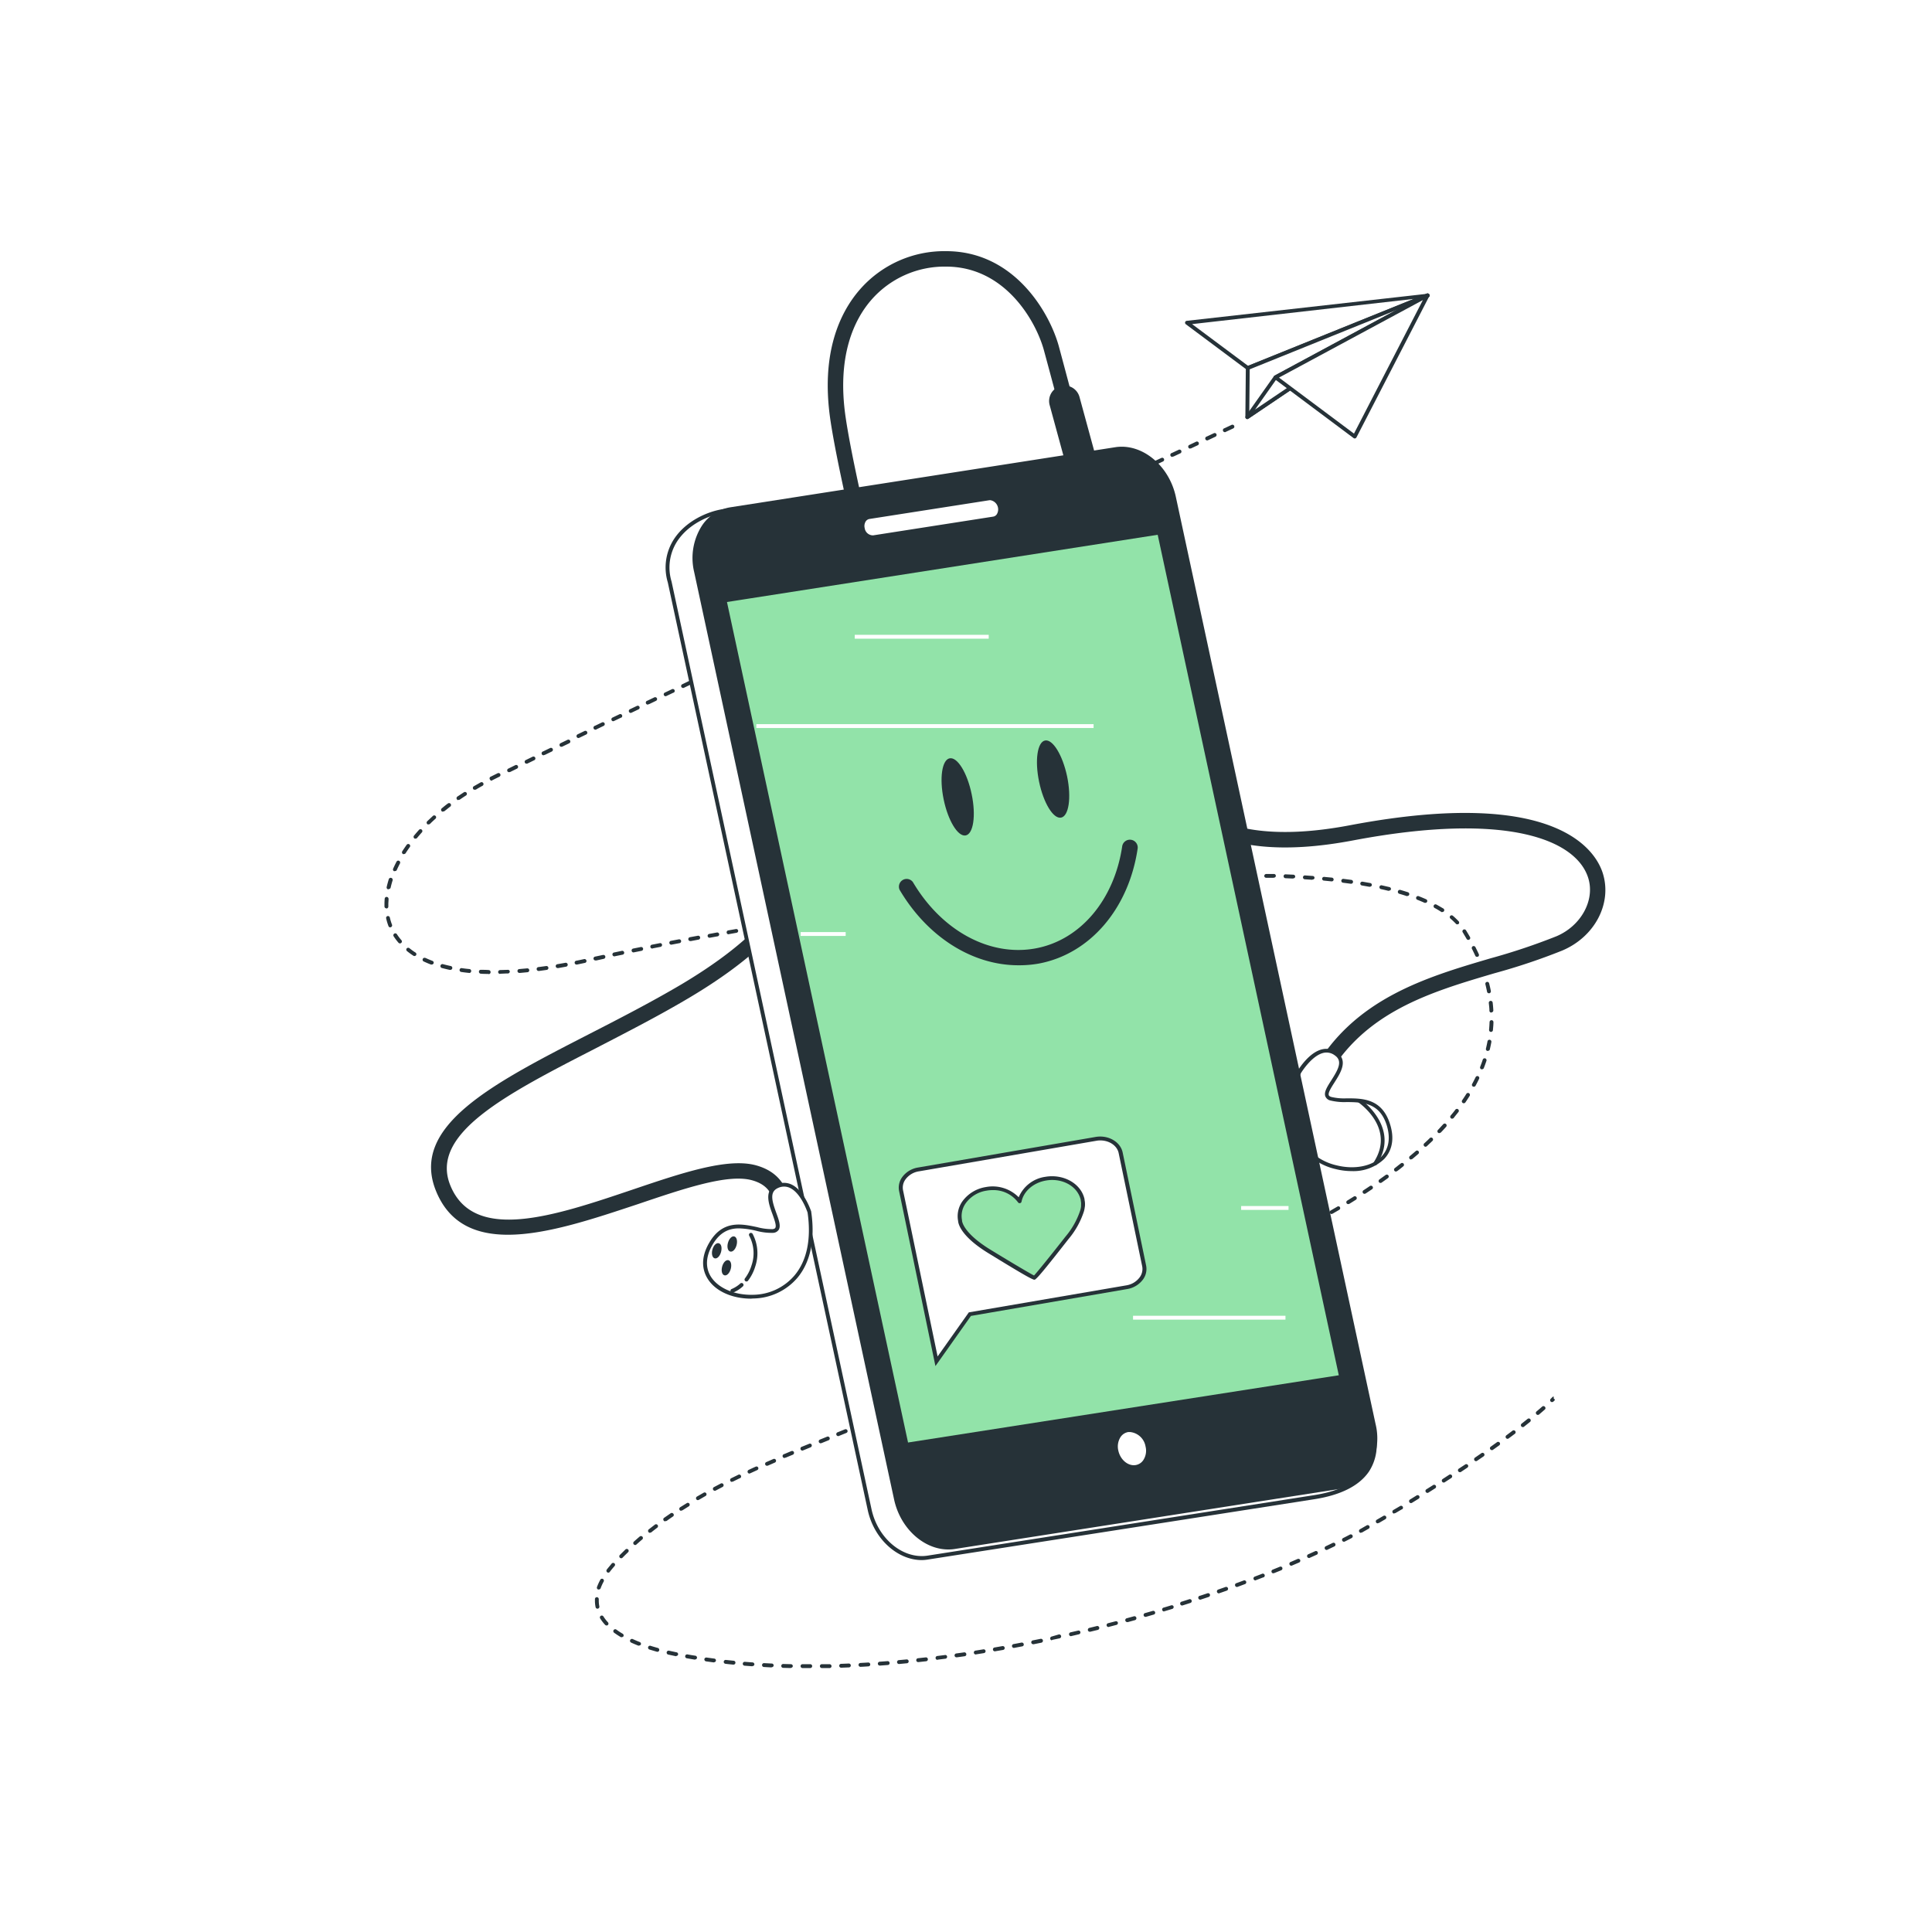 <svg class="animated" id="freepik_stories-mobile" xmlns="http://www.w3.org/2000/svg" viewBox="0 0 500 500" version="1.1" xmlns:xlink="http://www.w3.org/1999/xlink" xmlns:svgjs="http://svgjs.com/svgjs"><style>svg#freepik_stories-mobile:not(.animated) .animable {opacity: 0;}svg#freepik_stories-mobile.animated #freepik--Device--inject-32 {animation: 1s 1 forwards cubic-bezier(.36,-0.01,.5,1.38) slideUp,1.5s Infinite  linear floating;animation-delay: 0s,1s;}            @keyframes slideUp {                0% {                    opacity: 0;                    transform: translateY(30px);                }                100% {                    opacity: 1;                    transform: inherit;                }            }                    @keyframes floating {                0% {                    opacity: 1;                    transform: translateY(0px);                }                50% {                    transform: translateY(-10px);                }                100% {                    opacity: 1;                    transform: translateY(0px);                }            }        .animator-hidden { display: none; }</style><g id="freepik--background-simple--inject-32" class="animable animator-active animator-hidden" style="transform-origin: 252.026px 269.091px;"><g id="freepik--simple-background--inject-32" class="animable" style="transform-origin: 252.026px 269.091px;"><path d="M259.91,109.42c-5.74-1.6-11.49-3.18-17.29-4.56-18.34-4.37-37.35-5.39-56.2-4.41-39.86,2.08-57.25,22.9-43.48,42.32s31.16,39.55,12.32,58.29S65.4,236.44,72.64,269.74s71,38.16,66,59.67S101,357.17,116.9,386.31s74.64,3.47,93.48,18.73,29,27.75,60.15,32.61,53.63-33.3,87-47.87,67.4-19.43,73.92-53.43-55.8-56.2-52.9-90.89c1.45-17.34,13.31-30.87,22.56-44.73,15.62-23.43,28.5-65.64-6-79.45-15-6-32.22-4.38-48-4-16.42.35-33.45,2.19-49.82.39C284.49,116.23,272.2,112.82,259.91,109.42Z" style="fill: rgb(146, 227, 169); transform-origin: 252.026px 269.091px;" id="el3hcxbtr7jpn" class="animable"></path><g id="eljteayi2i5jc"><path d="M259.91,109.42c-5.74-1.6-11.49-3.18-17.29-4.56-18.34-4.37-37.35-5.39-56.2-4.41-39.86,2.08-57.25,22.9-43.48,42.32s31.16,39.55,12.32,58.29S65.4,236.44,72.64,269.74s71,38.16,66,59.67S101,357.17,116.9,386.31s74.64,3.47,93.48,18.73,29,27.75,60.15,32.61,53.63-33.3,87-47.87,67.4-19.43,73.92-53.43-55.8-56.2-52.9-90.89c1.45-17.34,13.31-30.87,22.56-44.73,15.62-23.43,28.5-65.64-6-79.45-15-6-32.22-4.38-48-4-16.42.35-33.45,2.19-49.82.39C284.49,116.23,272.2,112.82,259.91,109.42Z" style="fill: rgb(255, 255, 255); opacity: 0.7; isolation: isolate; transform-origin: 252.026px 269.091px;" class="animable"></path></g></g></g><g id="freepik--Icons--inject-32" class="animable animator-hidden" style="transform-origin: 246.382px 248.825px;"><g id="freepik--icons--inject-32" class="animable" style="transform-origin: 246.382px 248.825px;"><path d="M402.11,317.88a17,17,0,0,0-16.95,16.95c0,9.36,16.95,27,16.95,27s16.95-17.68,16.95-27A17,17,0,0,0,402.11,317.88Zm0,23a7.15,7.15,0,1,1,7.14-7.16h0a7.15,7.15,0,0,1-7.14,7.16h0Z" style="fill: rgb(38, 50, 56); transform-origin: 402.11px 339.855px;" id="elo3w42l4qong" class="animable"></path><path d="M402.11,362.37a.48.48,0,0,1-.36-.15c-.7-.73-17.09-17.94-17.09-27.39a17.45,17.45,0,0,1,34.9,0c0,9.45-16.39,26.66-17.09,27.39A.49.49,0,0,1,402.11,362.37Zm0-44a16.47,16.47,0,0,0-16.45,16.45c0,8.3,14,23.69,16.45,26.31,2.44-2.62,16.45-18,16.45-26.31a16.46,16.46,0,0,0-16.45-16.44Zm0,23a7.65,7.65,0,1,1,7.64-7.66h0a7.65,7.65,0,0,1-7.64,7.67Zm0-14.29a6.65,6.65,0,1,0,6.64,6.66v0a6.65,6.65,0,0,0-6.64-6.62Z" style="fill: rgb(38, 50, 56); transform-origin: 402.11px 339.875px;" id="elacdce2f0ehe" class="animable"></path><path d="M192.29,90.58c-7.81-4.12-18.17-4.91-27.69-2.1s-18,9.2-22.26,17a2.57,2.57,0,0,0,3,3.71,2.52,2.52,0,0,0,1.52-1.23c3.66-6.64,10.84-12.08,19.21-14.54s17.18-1.8,23.84,1.71a2.57,2.57,0,0,0,2.4-4.55h0Z" style="fill: rgb(38, 50, 56); transform-origin: 167.846px 98.061px;" id="elxxwh3ralhl" class="animable"></path><path d="M187.65,99.71a30.29,30.29,0,0,0-36.42,10.82,2.57,2.57,0,0,0,2.88,3.88,2.49,2.49,0,0,0,1.42-1,25.17,25.17,0,0,1,30.07-8.93,2.57,2.57,0,1,0,2.05-4.72Z" style="fill: rgb(38, 50, 56); transform-origin: 170.002px 105.982px;" id="elusg6btrdgo" class="animable"></path><path d="M182.94,108.77a18.75,18.75,0,0,0-23,7.11,2.58,2.58,0,0,0,.71,3.57,2.61,2.61,0,0,0,3.57-.67A13.61,13.61,0,0,1,181,113.54a2.57,2.57,0,1,0,1.93-4.77h0Z" style="fill: rgb(38, 50, 56); transform-origin: 172.023px 113.596px;" id="elhtnmzsgecjh" class="animable"></path><path d="M172.94,116.78A6.18,6.18,0,1,0,180.6,121a6.18,6.18,0,0,0-7.66-4.22Z" style="fill: rgb(38, 50, 56); transform-origin: 174.663px 122.715px;" id="el7cssdlihns7" class="animable"></path><path d="M401.69,146.49H357a6.62,6.62,0,0,0-6.62,6.62V177a6.62,6.62,0,0,0,6.62,6.62h1.39c-1.39,3.08-4.06,7.77-8.35,10.56,0,0,9.06-.63,18.5-10.56h33.13a6.62,6.62,0,0,0,6.62-6.62V153.11A6.62,6.62,0,0,0,401.69,146.49Z" style="fill: rgb(38, 50, 56); transform-origin: 379.165px 170.335px;" id="elh5suhusb9vs" class="animable"></path><path d="M350.06,194.68a.5.5,0,0,1-.48-.34.51.51,0,0,1,.2-.58c3.82-2.48,6.34-6.48,7.84-9.64H357a7.13,7.13,0,0,1-7.1-7.12V153.11A7.12,7.12,0,0,1,357,146h44.67a7.12,7.12,0,0,1,7.12,7.12V177a7.12,7.12,0,0,1-7.12,7.12H368.78c-9.42,9.81-18.31,10.53-18.69,10.56ZM357,147a6.12,6.12,0,0,0-6.12,6.12V177a6.12,6.12,0,0,0,6.12,6.12h1.39a.49.49,0,0,1,.45.71,26.94,26.94,0,0,1-6.78,9.47c3.17-.79,9.58-3.14,16.12-10a.48.48,0,0,1,.36-.16h33.13a6.12,6.12,0,0,0,6.12-6.12V153.11a6.12,6.12,0,0,0-6.12-6.12Z" style="fill: rgb(38, 50, 56); transform-origin: 379.173px 170.34px;" id="eln87t3t9fded" class="animable"></path><path d="M371.67,164.2a3.41,3.41,0,1,0-3.41,3.41h0a3.4,3.4,0,0,0,3.4-3.4Z" style="fill: rgb(255, 255, 255); transform-origin: 368.26px 164.2px;" id="eldjt5zuaozgs" class="animable"></path><circle cx="379.85" cy="164.2" r="3.41" style="fill: rgb(255, 255, 255); transform-origin: 379.85px 164.2px;" id="elcmwva52n3td" class="animable"></circle><path d="M394.84,164.2a3.41,3.41,0,1,0-3.41,3.41,3.41,3.41,0,0,0,3.41-3.41Z" style="fill: rgb(255, 255, 255); transform-origin: 391.43px 164.2px;" id="elma7z5t0jsc" class="animable"></path><g id="el2c4scim6ghy"><circle cx="92.52" cy="276.46" r="17.67" style="fill: rgb(38, 50, 56); transform-origin: 92.52px 276.46px; transform: rotate(-5.62deg);" class="animable"></circle></g><path d="M92.54,294.62a18.17,18.17,0,1,1,18.17-18.17A18.16,18.16,0,0,1,92.54,294.62Zm0-35.34a17.17,17.17,0,1,0,17.17,17.17A17.17,17.17,0,0,0,92.54,259.28Z" style="fill: rgb(38, 50, 56); transform-origin: 92.54px 276.45px;" id="elcrbxzfi2q6q" class="animable"></path><polygon points="84.57 265.44 103.63 276.45 84.57 287.46 84.57 265.44" style="fill: rgb(255, 255, 255); transform-origin: 94.1px 276.45px;" id="elj4d6rk0e0ij" class="animable"></polygon><path d="M84.57,288a.43.43,0,0,1-.25-.07.48.48,0,0,1-.25-.43v-22a.48.48,0,0,1,.25-.43.5.5,0,0,1,.5,0l19.06,11a.49.49,0,0,1,.2.66.48.48,0,0,1-.2.2l-19.06,11A.45.45,0,0,1,84.57,288Zm.5-21.65v20.28l17.56-10.14Z" style="fill: rgb(38, 50, 56); transform-origin: 94.103px 276.502px;" id="elg6sdewrr3tg" class="animable"></path><path d="M134.66,410.33a16.44,16.44,0,0,1-8.81-2.36c-12.64-7.58-20.09-18.84-23.24-33.08a19.39,19.39,0,0,1-.26-8.93,13.08,13.08,0,0,1,9.77-10.1,3.64,3.64,0,0,1,4.6,2.13,97.33,97.33,0,0,1,3,10,3.24,3.24,0,0,1-2,3.62,44.83,44.83,0,0,1-4.55,2,1.53,1.53,0,0,0-1.17,1.83,1.44,1.44,0,0,0,.17.45,55,55,0,0,0,13.71,21.2c.92.89,1.58.74,2.42-.18a24.9,24.9,0,0,1,3.51-3.3,3.6,3.6,0,0,1,4.63-.05,78.91,78.91,0,0,1,6.9,5.74c2.53,2.48,2.36,4.86-.18,7.33A12.45,12.45,0,0,1,134.66,410.33Z" style="fill: rgb(38, 50, 56); transform-origin: 123.552px 382.994px;" id="elwjmf0c7kj8a" class="animable"></path><path d="M134.66,410.83h0a17.06,17.06,0,0,1-9-2.43c-12.3-7.37-20.2-18.61-23.48-33.4a19.7,19.7,0,0,1-.26-9.16A13.54,13.54,0,0,1,112,355.38a4.13,4.13,0,0,1,5.21,2.44,93.44,93.44,0,0,1,3,10.09,3.68,3.68,0,0,1-2.27,4.17c-1.46.74-3,1.43-4.58,2.05-.88.34-1.06.74-.73,1.64a54.82,54.82,0,0,0,13.59,21,1.35,1.35,0,0,0,.8.45c.24,0,.53-.2.9-.61a25.31,25.31,0,0,1,3.58-3.36,4.08,4.08,0,0,1,5.24-.05l.9.71a64.57,64.57,0,0,1,6,5.07,5.53,5.53,0,0,1,2,3.91A5.88,5.88,0,0,1,143.5,407a13,13,0,0,1-8.83,3.79Zm-21.31-54.64a4.11,4.11,0,0,0-1.1.15,12.63,12.63,0,0,0-9.42,9.74,19,19,0,0,0,.26,8.7c3.22,14.51,11,25.54,23,32.76a15.84,15.84,0,0,0,8.54,2.29,11.94,11.94,0,0,0,8.15-3.51,5,5,0,0,0,1.83-3.42,4.57,4.57,0,0,0-1.66-3.2,66.12,66.12,0,0,0-5.95-5l-.9-.71a3.11,3.11,0,0,0-4,.06,24,24,0,0,0-3.44,3.24,2.29,2.29,0,0,1-1.6.93,2,2,0,0,1-1.54-.73,55.8,55.8,0,0,1-13.83-21.39,2,2,0,0,1,.79-2.72,2.23,2.23,0,0,1,.51-.19c1.55-.61,3.07-1.28,4.5-2a2.72,2.72,0,0,0,1.75-3.05,96.59,96.59,0,0,0-3-10A3,3,0,0,0,113.35,356.19Z" style="fill: rgb(38, 50, 56); transform-origin: 123.571px 382.993px;" id="eluzapbgdmfbl" class="animable"></path><path d="M152.4,381.07c-.21,1.59-.33,3.2-.65,4.78a2.34,2.34,0,0,1-2.57,2.09,3.29,3.29,0,0,1-.43-.09c-1.31-.31-2-1.54-1.7-3.16a19.91,19.91,0,0,0-14.66-22.95,7.68,7.68,0,0,1-1.32-.39,2.3,2.3,0,0,1-1.41-2.7,2.16,2.16,0,0,1,2.38-1.92l.24,0a31.35,31.35,0,0,1,6.39,2.13A25,25,0,0,1,152.4,381.07Z" style="fill: rgb(38, 50, 56); transform-origin: 140.996px 372.335px;" id="elxct9892yaji" class="animable"></path><path d="M149.44,388.46a4,4,0,0,1-.84-.1c-1.57-.38-2.41-1.88-2.07-3.74a19.41,19.41,0,0,0-14.29-22.38l-.35-.08a4.45,4.45,0,0,1-1.07-.34,2.79,2.79,0,0,1-1.68-3.25,3,3,0,0,1,1.27-2,2.47,2.47,0,0,1,2-.3,32.32,32.32,0,0,1,6.49,2.16,25.37,25.37,0,0,1,14,22.59v.07c-.06.49-.12,1-.17,1.46-.12,1.1-.25,2.24-.48,3.36A3.12,3.12,0,0,1,151,388,2.71,2.71,0,0,1,149.44,388.46Zm-17.71-31.23a1.42,1.42,0,0,0-.78.22,2,2,0,0,0-.83,1.32,1.82,1.82,0,0,0,1.14,2.16,3.61,3.61,0,0,0,.85.25l.38.09a20.43,20.43,0,0,1,15,23.53c-.25,1.34.26,2.33,1.31,2.58a2,2,0,0,0,1.57-.18,2.18,2.18,0,0,0,.86-1.45c.22-1.07.34-2.19.47-3.28.05-.47.1-1,.17-1.43a24.37,24.37,0,0,0-13.49-21.67,30.87,30.87,0,0,0-6.28-2.09,1.57,1.57,0,0,0-.37,0Z" style="fill: rgb(38, 50, 56); transform-origin: 140.981px 372.32px;" id="elc2kji3ok4i" class="animable"></path><path d="M144.11,382.31c-.08.6-.16,1.76-.39,2.88a2.4,2.4,0,0,1-2.69,2.09h-.09a2.53,2.53,0,0,1-2-3v0a19,19,0,0,0,.09-4.39c-.94-5.53-4.21-9.06-9.62-10.6-1.76-.5-2.66-1.61-2.34-3s1.66-2.15,3.49-1.76C138.27,366.23,144.13,373.66,144.11,382.31Z" style="fill: rgb(38, 50, 56); transform-origin: 135.558px 375.864px;" id="elnwp2x3rbdq" class="animable"></path><path d="M141.37,387.8h-.51a3,3,0,0,1-2.46-3.46v0c0-.31.05-.63.08-.95a13.17,13.17,0,0,0,0-3.32c-.9-5.28-4-8.72-9.26-10.21-2-.57-3.07-1.95-2.69-3.59s2-2.6,4.07-2.13c8.12,1.77,14,9.44,14,18.26v.06a1.8,1.8,0,0,1-.07.57c-.06.63-.16,1.49-.33,2.34A2.92,2.92,0,0,1,141.37,387.8Zm-11.84-22.87a1.86,1.86,0,0,0-2,1.48c-.36,1.57,1.27,2.21,2,2.41,5.65,1.6,9,5.3,10,11a14.3,14.3,0,0,1,0,3.58c0,.31-.06.62-.08.93a2,2,0,0,0,1.57,2.44h0a1.92,1.92,0,0,0,2.19-1.61s0-.05,0-.08c.16-.8.25-1.64.32-2.25a1.63,1.63,0,0,1,.06-.56c0-8.33-5.54-15.58-13.19-17.25A4.2,4.2,0,0,0,129.53,364.93Zm14.58,17.38Z" style="fill: rgb(38, 50, 56); transform-origin: 135.528px 375.91px;" id="elsmkmgi73glg" class="animable"></path><path d="M130.89,383.14a5.59,5.59,0,0,0-4.26-6.13c-1.7-.52-2.49-1.72-2.09-3.16s1.72-2,3.47-1.55a10.53,10.53,0,0,1,7.67,11.83c-.31,1.76-1.23,2.57-2.74,2.41s-2.2-1.19-2.09-3C130.86,383.41,130.88,383.27,130.89,383.14Z" style="fill: rgb(38, 50, 56); transform-origin: 130.125px 379.354px;" id="elda24fxblppi" class="animable"></path><path d="M133.29,387.06h-.4c-1.75-.18-2.67-1.46-2.53-3.52v-.42a5.1,5.1,0,0,0-3.91-5.61c-2-.61-2.9-2.06-2.43-3.78s2.07-2.41,4.08-1.9a11.08,11.08,0,0,1,8.05,12.4C135.85,386.06,134.83,387.06,133.29,387.06Zm-6.38-14.41A1.79,1.79,0,0,0,125,374c-.33,1.18.31,2.11,1.76,2.56a6.09,6.09,0,0,1,4.61,6.63h0v.4c-.15,2.28,1.2,2.42,1.64,2.47.78.08,1.86,0,2.2-2a10,10,0,0,0-7.31-11.26A4.09,4.09,0,0,0,126.91,372.65Zm4,10.49Z" style="fill: rgb(38, 50, 56); transform-origin: 130.09px 379.363px;" id="elslks1au215g" class="animable"></path><path d="M116.87,372.13a.5.5,0,0,1-.47-.33l-.58-1.63a.5.5,0,0,1,.25-.66.49.49,0,0,1,.66.25l0,.08.58,1.62a.51.51,0,0,1-.31.64A.45.45,0,0,1,116.87,372.13Z" style="fill: rgb(255, 255, 255); transform-origin: 116.556px 370.796px;" id="el3l62pwkbp33" class="animable"></path><path d="M115.66,368.71a.48.48,0,0,1-.47-.33l-4-11.28a.52.52,0,0,1,.34-.66.51.51,0,0,1,.66.33l4,11.28a.5.5,0,0,1-.3.64A.58.58,0,0,1,115.66,368.71Z" style="fill: rgb(255, 255, 255); transform-origin: 113.692px 362.562px;" id="el385mcb77yw8" class="animable"></path><path d="M143.92,406.07a.5.5,0,0,1-.33-.12l-9.71-8.48a.5.5,0,1,1,.66-.76l9.71,8.49a.49.49,0,0,1,0,.68l0,0A.47.47,0,0,1,143.92,406.07Z" style="fill: rgb(255, 255, 255); transform-origin: 139.047px 401.328px;" id="elf2cjn7d0juj" class="animable"></path><path d="M133.16,396.67a.5.5,0,0,1-.33-.12l-1.6-1.39a.5.5,0,0,1,0-.71h0a.49.49,0,0,1,.69-.06h0l1.6,1.39a.51.51,0,0,1,0,.71A.48.48,0,0,1,133.16,396.67Z" style="fill: rgb(255, 255, 255); transform-origin: 132.373px 395.473px;" id="elgr4k7rx7kb" class="animable"></path></g></g><g id="freepik--paper-plane--inject-32" class="animable" style="transform-origin: 250.975px 253.816px;"><g id="freepik--paper-plane--inject-32" class="animable" style="transform-origin: 250.975px 253.816px;"><path d="M209.12,431.69h-1.43a.5.5,0,0,1,0-1h2a.5.5,0,0,1,0,1Zm3.57,0a.5.5,0,0,1,0-1h2a.52.52,0,0,1,.51.49.49.49,0,0,1-.47.51h-2Zm-8,0h0l-2-.05a.5.5,0,1,1,0-1l2,.05a.5.5,0,0,1,.49.51h0a.5.5,0,0,1-.49.43Zm13-.09a.51.51,0,0,1-.5-.49.5.5,0,0,1,.48-.51l2-.08a.52.52,0,0,1,.52.48.5.5,0,0,1-.48.52h0l-2,.08Zm-18-.07h0l-2-.11a.5.5,0,1,1,.06-1l2,.1a.49.49,0,0,1,.47.51h0a.5.5,0,0,1-.52.44Zm23-.16a.5.5,0,0,1,0-1h0l2-.11a.5.5,0,0,1,.53.46.49.49,0,0,1-.45.53h0c-.66.05-1.33.09-2,.12Zm-28-.14h0l-2-.15a.5.5,0,1,1,.08-1l2,.15a.5.5,0,0,1,.46.54h0a.49.49,0,0,1-.52.41Zm33-.18a.5.5,0,0,1,0-1l2-.15a.5.5,0,0,1,.54.46h0a.49.49,0,0,1-.44.54h0l-2,.15Zm-37.94-.25h0c-.67-.06-1.34-.13-2-.21a.5.5,0,1,1,.11-1l2,.21a.49.49,0,0,1,.47.52.5.5,0,0,1-.52.48Zm42.91-.16a.49.49,0,0,1-.5-.45.5.5,0,0,1,.45-.55h0l2-.18a.5.5,0,0,1,.55.45h0a.49.49,0,0,1-.44.54h0l-2,.19Zm-47.88-.41h-.06l-2-.27a.53.53,0,0,1-.43-.57.51.51,0,0,1,.57-.42l2,.27a.47.47,0,1,1-.1.94Zm52.84-.08a.49.49,0,0,1-.49-.45.5.5,0,0,1,.44-.55l2-.22a.5.5,0,1,1,.12,1l-2,.22Zm5-.58a.5.5,0,0,1-.49-.44.5.5,0,0,1,.43-.56l2-.25a.47.47,0,0,1,.55.39.06.06,0,0,1,0,0,.5.5,0,0,1-.43.56l-2,.25Zm-62.74-.06h-.08l-2-.34a.51.51,0,1,1,.17-1h0c.65.12,1.31.23,2,.33a.51.51,0,0,1,.41.58.5.5,0,0,1-.56.38Zm67.7-.6a.5.5,0,0,1-.54-.46.51.51,0,0,1,.47-.54l2-.28a.5.5,0,0,1,.57.43.49.49,0,0,1-.42.57l-2,.28ZM175,428.62h-.1l-.38-.08-1.59-.34a.51.51,0,0,1,.22-1l1.57.34.38.08a.49.49,0,0,1,.39.57h0a.51.51,0,0,1-.55.37Zm77.57-.45a.5.5,0,0,1-.08-1l2-.32a.49.49,0,0,1,.57.4v0a.5.5,0,0,1-.41.57l-2,.32Zm-82.44-.7H170l-1.94-.58a.51.51,0,0,1-.32-.63.5.5,0,0,1,.61-.33h0c.62.2,1.26.38,1.9.56a.51.51,0,0,1,.35.63.5.5,0,0,1-.49.37Zm87.38-.11a.5.5,0,1,1-.08-1l2-.35a.51.51,0,0,1,.58.41.5.5,0,0,1-.4.58l-2,.34Zm4.94-.88a.51.51,0,0,1-.55-.46.5.5,0,0,1,.46-.54l2-.38a.5.5,0,0,1,.58.4.47.47,0,0,1-.36.57h0l-2,.38Zm-97.06-.59h-.19c-.63-.25-1.26-.51-1.86-.79a.5.5,0,0,1-.25-.66.52.52,0,0,1,.67-.25c.58.27,1.19.53,1.81.77a.5.5,0,0,1,.28.65h0a.48.48,0,0,1-.52.23Zm102-.37a.49.49,0,0,1-.49-.4.5.5,0,0,1,.39-.59h0l2-.4a.51.51,0,1,1,.2,1h0l-2,.4Zm4.89-1a.49.49,0,0,1-.48-.39.5.5,0,0,1,.38-.6h0L274,423a.51.51,0,0,1,.22,1l-2,.42Zm-111.38-.78a.48.48,0,0,1-.26-.07c-.61-.36-1.18-.74-1.71-1.12a.5.5,0,1,1,.59-.81h0a17.59,17.59,0,0,0,1.63,1.07.51.51,0,0,1,.18.69.52.52,0,0,1-.5.17Zm116.27-.3a.5.5,0,0,1-.49-.39.5.5,0,0,1,.37-.6L279,422a.49.49,0,0,1,.6.35v0a.5.5,0,0,1-.37.6l-1.95.46Zm4.86-1.15a.49.49,0,0,1-.48-.38.51.51,0,0,1,.36-.61l1.95-.48a.51.51,0,1,1,.24,1l-1.95.47Zm4.86-1.22a.5.5,0,0,1-.49-.37.5.5,0,0,1,.36-.61h0l1.93-.5a.49.49,0,0,1,.61.32v0a.5.5,0,0,1-.36.61h0l-1.94.51Zm-129.92-.4a.52.52,0,0,1-.37-.16,11.31,11.31,0,0,1-1.27-1.65.49.49,0,0,1,.14-.68h0a.5.5,0,0,1,.69.15,10.62,10.62,0,0,0,1.16,1.51.5.5,0,0,1,0,.71.51.51,0,0,1-.34.13Zm134.75-.88a.49.49,0,0,1-.48-.36.5.5,0,0,1,.34-.62h0l1.93-.53a.52.52,0,0,1,.26,1l-1.93.53Zm4.82-1.34a.5.5,0,0,1-.14-1l1.92-.55a.5.5,0,0,1,.62.33.48.48,0,0,1-.32.61h0l-1.92.56a.39.39,0,0,1-.21,0Zm4.8-1.41a.5.5,0,0,1-.57-.43.49.49,0,0,1,.42-.57l1.92-.58a.48.48,0,0,1,.61.3v0a.5.5,0,0,1-.33.62l-1.92.58a.3.3,0,0,1-.21,0Zm-146.71-.71a.49.49,0,0,1-.49-.4,8,8,0,0,1-.17-1.69v-.42a.49.49,0,0,1,.51-.47h0a.5.5,0,0,1,.48.52h0v.37a7.46,7.46,0,0,0,.15,1.49.5.5,0,0,1-.39.59h-.1ZM306,415.5a.5.5,0,0,1-.57-.43.49.49,0,0,1,.42-.57l1.9-.61a.49.49,0,0,1,.64.3.5.5,0,0,1-.29.64h0l-1.91.61Zm4.76-1.53a.51.51,0,1,1-.16-1l1.89-.63a.51.51,0,0,1,.64.31.52.52,0,0,1-.32.64l-1.9.63Zm4.73-1.61a.51.51,0,0,1-.18-1l1.89-.66a.5.5,0,0,1,.33.94l-1.89.66-.14.05Zm-160.52-1h-.17a.5.5,0,0,1-.3-.64,14.48,14.48,0,0,1,.86-1.88.49.49,0,0,1,.67-.21h0a.51.51,0,0,1,.2.68,12.67,12.67,0,0,0-.8,1.76.49.49,0,0,1-.44.28Zm165.24-.66a.5.5,0,0,1-.58-.41.5.5,0,0,1,.41-.59l1.87-.69a.5.5,0,0,1,.61.36.51.51,0,0,1-.26.57l-1.88.7ZM324.9,409a.49.49,0,0,1-.47-.32.51.51,0,0,1,.28-.65h0l1.86-.71a.5.5,0,1,1,.43.9l-.07,0-1.87.72Zm4.65-1.82a.51.51,0,0,1-.46-.31.5.5,0,0,1,.28-.65h0l1.85-.75a.48.48,0,0,1,.64.26h0a.51.51,0,0,1-.27.65l-1.86.75a.57.57,0,0,1-.18,0ZM157.44,407a.47.47,0,0,1-.3-.1.51.51,0,0,1-.1-.7c.39-.51.83-1,1.29-1.58a.51.51,0,0,1,.71,0,.49.49,0,0,1,0,.68l0,0c-.45.52-.86,1-1.24,1.52A.48.48,0,0,1,157.44,407Zm176.75-1.8a.5.5,0,0,1-.46-.31.48.48,0,0,1,.26-.64h0l1.83-.79a.51.51,0,0,1,.66.26h0a.5.5,0,0,1-.26.65l-1.85.79a.6.6,0,0,1-.19.06Zm-173.42-1.93a.46.46,0,0,1-.35-.14.5.5,0,0,1,0-.71h0l1.43-1.41a.5.5,0,0,1,.71,0h0a.49.49,0,0,1,0,.69h0c-.48.46-.95.92-1.42,1.4a.53.53,0,0,1-.37.18Zm178-.06a.51.51,0,0,1-.46-.3.5.5,0,0,1,.26-.66h0l1.82-.82a.49.49,0,0,1,.64.29.5.5,0,0,1-.23.62l-1.83.82a.44.44,0,0,1-.19.07Zm4.55-2.09a.5.5,0,0,1-.5-.5.5.5,0,0,1,.28-.45l1.8-.86a.5.5,0,0,1,.44.9l-1.81.86a.48.48,0,0,1-.2.07Zm-178.94-1.28a.49.49,0,0,1-.49-.51.5.5,0,0,1,.16-.36c.5-.45,1-.89,1.51-1.32a.5.5,0,1,1,.65.76c-.51.43-1,.86-1.5,1.3a.48.48,0,0,1-.32.15ZM347.82,399a.5.5,0,0,1-.24-.94h0c.6-.3,1.19-.6,1.77-.91a.51.51,0,0,1,.68.22.5.5,0,0,1-.22.67c-.58.31-1.18.61-1.78.91A.46.46,0,0,1,347.82,399Zm-179.61-2.3a.51.51,0,0,1-.49-.53.49.49,0,0,1,.18-.37l1.59-1.23a.51.51,0,0,1,.7.1.5.5,0,0,1-.1.7h0c-.53.4-1.05.81-1.57,1.22a.54.54,0,0,1-.31.06Zm184,0a.5.5,0,0,1-.5-.5.51.51,0,0,1,.26-.44l1.74-1a.51.51,0,0,1,.68.19.49.49,0,0,1-.17.67h0l-1.76,1h-.18Zm4.35-2.46a.5.5,0,0,1-.5-.5.49.49,0,0,1,.24-.43l1.72-1a.51.51,0,0,1,.69.17.51.51,0,0,1-.18.69l-1.72,1h-.2Zm-184.4-.52a.5.5,0,0,1-.5-.5.46.46,0,0,1,.21-.41l1.65-1.14a.51.51,0,0,1,.71.05.49.49,0,0,1,0,.7l-.1.07c-.55.37-1.09.75-1.63,1.14a.49.49,0,0,1-.24,0Zm188.69-2a.51.51,0,0,1-.43-.24.51.51,0,0,1,.17-.69l1.71-1a.5.5,0,0,1,.7.11.51.51,0,0,1-.11.7l-.07,0-1.71,1-.21,0ZM176.3,391a.55.55,0,0,1-.42-.23.51.51,0,0,1,.15-.7l1.71-1.06a.48.48,0,0,1,.67.14v0a.49.49,0,0,1-.14.68h0l-1.69,1.06a.42.42,0,0,1-.22,0Zm188.87-2a.5.5,0,0,1-.5-.5.49.49,0,0,1,.24-.43l1.7-1.05a.5.5,0,0,1,.53.85l-1.71,1.05A.5.5,0,0,1,365.17,389Zm-184.55-.76a.5.5,0,0,1-.25-.93l1.74-1a.49.49,0,0,1,.67.17v0a.49.49,0,0,1-.17.67h0l-1.73,1a.43.43,0,0,1-.25.07Zm188.8-1.88a.51.51,0,0,1-.43-.24.49.49,0,0,1,.16-.69h0l1.69-1.06a.5.5,0,0,1,.63.78l-.1.06-1.69,1.07a.62.62,0,0,1-.26.09ZM185,385.81a.5.5,0,0,1-.24-.94h0l1.78-.94a.5.5,0,1,1,.46.89l-1.76.93A.5.5,0,0,1,185,385.81Zm188.64-2.13a.5.5,0,0,1-.27-.92l1.67-1.09a.51.51,0,0,1,.7.15.5.5,0,0,1-.15.69l-1.68,1.09a.4.4,0,0,1-.28.08Zm-184.19-.16a.5.5,0,0,1-.45-.28.51.51,0,0,1,.23-.67l1.8-.88a.5.5,0,1,1,.49.87l-.06,0-1.79.88a.59.59,0,0,1-.23,0Zm4.51-2.16a.5.5,0,0,1-.21-.95c.6-.29,1.21-.57,1.82-.84a.49.49,0,0,1,.65.23v0a.49.49,0,0,1-.23.65h0l-1.81.83a.48.48,0,0,1-.17.05ZM377.81,381a.5.5,0,0,1-.28-.91h0L379.2,379a.5.5,0,0,1,.69.14.49.49,0,0,1-.13.68h0l-1.66,1.11A.47.47,0,0,1,377.81,381Zm-179.3-1.65a.51.51,0,0,1-.46-.3.5.5,0,0,1,.26-.66h0l1.83-.8a.5.5,0,0,1,.4.92l-1.83.8a.45.45,0,0,1-.2,0ZM382,378.15a.48.48,0,0,1-.41-.21.51.51,0,0,1,.12-.7h0l1.64-1.13a.5.5,0,1,1,.61.79l0,0-1.65,1.13A.47.47,0,0,1,382,378.15Zm-178.86-.83a.5.5,0,0,1-.2-1h0l1.84-.77a.5.5,0,0,1,.67.24.51.51,0,0,1-.24.67h0l-1.85.77a.45.45,0,0,1-.23,0Zm4.62-1.92a.5.5,0,0,1-.19-1h0l1.85-.75a.48.48,0,0,1,.64.26h0a.51.51,0,0,1-.27.65l-1.85.76Zm178.34-.11a.51.51,0,0,1-.41-.21.48.48,0,0,1,.11-.68h0l1.62-1.16a.51.51,0,0,1,.7.11h0a.51.51,0,0,1-.11.7l-1.63,1.16a.49.49,0,0,1-.33.09Zm-173.71-1.77a.51.51,0,0,1-.47-.31.5.5,0,0,1,.28-.65h0l1.85-.75a.5.5,0,0,1,.65.28.49.49,0,0,1-.27.65l-1.86.75Zm177.76-1.16a.5.5,0,0,1-.5-.5.48.48,0,0,1,.2-.4l1.59-1.2a.51.51,0,0,1,.7.1.5.5,0,0,1-.09.7l-1.61,1.2a.48.48,0,0,1-.33.1ZM217,371.66a.51.51,0,0,1-.57-.44.51.51,0,0,1,.38-.56l1.85-.75a.51.51,0,0,1,.66.28.5.5,0,0,1-.28.65h0l-1.85.75A.62.62,0,0,1,217,371.66Zm4.63-1.88a.51.51,0,0,1-.19-1l1.85-.76a.52.52,0,0,1,.66.27.51.51,0,0,1-.28.66l-1.85.76a.86.86,0,0,1-.21.07Zm172.47-.45a.5.5,0,0,1-.32-.88h0l1.56-1.24a.5.5,0,0,1,.7.07.5.5,0,0,1-.07.71h0l-1.57,1.25a.48.48,0,0,1-.33.1Zm-167.85-1.46a.49.49,0,0,1-.46-.31.48.48,0,0,1,.26-.64h0l1.85-.76a.5.5,0,1,1,.47.88l-.09,0-1.85.77a.76.76,0,0,1-.21,0ZM398,366.18a.46.46,0,0,1-.38-.18.49.49,0,0,1,0-.69h0c.57-.48,1.07-.91,1.51-1.3a.49.49,0,0,1,.7.08.48.48,0,0,1,0,.67c-.44.39-.95.83-1.52,1.31A.47.47,0,0,1,398,366.18ZM230.85,366a.5.5,0,0,1-.46-.31.48.48,0,0,1,.26-.64h0l1.85-.77a.5.5,0,0,1,.65.28h0a.48.48,0,0,1-.26.64h0L231,366A.41.41,0,0,1,230.85,366Zm4.62-1.91a.49.49,0,0,1-.46-.31.51.51,0,0,1,.27-.65l1.85-.76a.5.5,0,1,1,.47.88l-.09,0-1.85.76a.41.41,0,0,1-.19,0Zm166.19-1.23a.47.47,0,0,1-.35-.15.49.49,0,0,1,0-.68l0,0,.41-.42a.56.56,0,0,1,.38-.19v.5l.35.35c-.07.08-.21.23-.45.47a.48.48,0,0,1-.34.11Zm-161.57-.68a.49.49,0,0,1-.46-.31.51.51,0,0,1,.27-.65l1.85-.77a.5.5,0,0,1,.65.28h0a.48.48,0,0,1-.26.64h0l-1.84.76a.45.45,0,0,1-.2,0Zm4.62-1.91a.51.51,0,0,1-.46-.31.51.51,0,0,1,.27-.65l1.85-.77a.51.51,0,0,1,.65.27.48.48,0,0,1-.26.64h0l-1.85.77a.41.41,0,0,1-.19,0Zm4.62-1.92a.5.5,0,0,1-.46-.31.48.48,0,0,1,.26-.64h0l1.84-.77a.51.51,0,0,1,.66.26h0a.51.51,0,0,1-.27.65l-1.85.77a.41.41,0,0,1-.19,0Zm4.61-1.93a.52.52,0,0,1-.6-.41.51.51,0,0,1,.41-.59l1.84-.78a.52.52,0,0,1,.66.27.51.51,0,0,1-.26.66h0l-1.84.77a.46.46,0,0,1-.2.05Zm4.61-1.94a.51.51,0,0,1-.46-.31.48.48,0,0,1,.26-.64h0l1.84-.78a.5.5,0,0,1,.39.92l-1.84.78a.45.45,0,0,1-.2,0Zm4.6-2a.52.52,0,0,1-.6-.41.51.51,0,0,1,.41-.59l1.84-.78a.48.48,0,0,1,.64.23v0a.51.51,0,0,1-.26.66l-1.84.78a.46.46,0,0,1-.2.05Zm4.6-2a.53.53,0,0,1-.46-.31.48.48,0,0,1,.26-.64h0l1.83-.79a.5.5,0,0,1,.66.26h0a.51.51,0,0,1-.26.66l-1.84.79a.65.65,0,0,1-.2.05Zm4.59-2a.53.53,0,0,1-.46-.3.51.51,0,0,1,.26-.66l1.84-.8a.52.52,0,0,1,.66.26.51.51,0,0,1-.26.66l-1.84.8a.68.68,0,0,1-.2.07Zm4.59-2a.51.51,0,0,1-.2-1l1.83-.8a.49.49,0,0,1,.68.18.51.51,0,0,1-.18.69l-.1,0-1.83.81a.56.56,0,0,1-.2.11Zm4.57-2a.51.51,0,0,1-.2-1l1.83-.81a.49.49,0,0,1,.64.29.5.5,0,0,1-.23.62l-1.83.81a.51.51,0,0,1-.21.1Zm4.57-2a.51.51,0,0,1-.46-.3.5.5,0,0,1,.26-.66h0l1.82-.82a.49.49,0,0,1,.64.29.5.5,0,0,1-.23.62l-1.83.82a.34.34,0,0,1-.2,0Zm4.56-2.06a.5.5,0,0,1-.21-1l1.82-.83a.48.48,0,0,1,.65.23h0a.51.51,0,0,1-.23.67h0l-1.83.83a.44.44,0,0,1-.2,0Zm4.54-2.08a.49.49,0,0,1-.45-.29.48.48,0,0,1,.23-.65h0l1.82-.84a.5.5,0,0,1,.42.9l-1.82.84a.51.51,0,0,1-.21,0Zm4.54-2.11a.5.5,0,0,1-.46-.29.51.51,0,0,1,.25-.66l1.81-.85a.52.52,0,0,1,.67.25.5.5,0,0,1-.25.66l-1.81.84a.39.39,0,0,1-.21,0Zm4.54-2.1a.49.49,0,0,1-.45-.29.48.48,0,0,1,.23-.65h0l1.83-.83a.49.49,0,0,1,.64.29.5.5,0,0,1-.23.62l-1.82.83a.5.5,0,0,1-.21,0Zm4.56-2.07a.5.5,0,0,1-.21-.95l1.82-.83a.51.51,0,0,1,.67.23h0a.52.52,0,0,1-.25.67l-1.82.83a.5.5,0,0,1-.21,0Zm4.55-2.08a.49.49,0,0,1-.45-.29.49.49,0,0,1,.23-.65h0l1.81-.83a.5.5,0,0,1,.53.85l-.11,0-1.82.84a.5.5,0,0,1-.21,0Zm4.55-2.09a.5.5,0,0,1-.21-.95l1.81-.85a.48.48,0,0,1,.65.23h0a.51.51,0,0,1-.23.67h0l-1.81.84a.39.39,0,0,1-.21,0Zm4.53-2.13a.51.51,0,1,1-.22-1L324,324a.5.5,0,0,1,.44.9h0l-1.81.87a.55.55,0,0,1-.18,0Zm4.5-2.18a.5.5,0,0,1-.45-.28.51.51,0,0,1,.23-.67l1.8-.88a.51.51,0,0,1,.67.22.5.5,0,0,1-.23.67h0l-1.8.89a.42.42,0,0,1-.22,0Zm4.48-2.23a.5.5,0,0,1-.24-.94h0l1.77-.91a.51.51,0,0,1,.68.22.49.49,0,0,1-.2.66h0l-1.78.91a.45.45,0,0,1-.23,0Zm4.45-2.3a.5.5,0,0,1-.24-.94l1.77-.94a.5.5,0,0,1,.47.88l-1.77.94a.45.45,0,0,1-.23,0Zm4.4-2.38a.5.5,0,0,1-.24-.94l1.75-1a.5.5,0,1,1,.54.84l-.05,0-1.76,1a.52.52,0,0,1-.24.05Zm4.36-2.47a.5.5,0,0,1-.25-.93l1.73-1a.48.48,0,0,1,.66.14l0,0a.51.51,0,0,1-.17.69l-1.73,1a.47.47,0,0,1-.26.05Zm4.3-2.57a.54.54,0,0,1-.43-.23.5.5,0,0,1,.17-.69h0l1.69-1.05a.5.5,0,0,1,.69.15.49.49,0,0,1-.14.68h0c-.56.36-1.13.71-1.7,1.06a.47.47,0,0,1-.26.05Zm4.21-2.67a.5.5,0,0,1-.27-.92c.56-.36,1.11-.73,1.66-1.1a.51.51,0,0,1,.69.13.5.5,0,0,1-.13.7l-1.67,1.11a.55.55,0,0,1-.28.07Zm4.14-2.81a.52.52,0,0,1-.41-.21.51.51,0,0,1,.12-.7h0l1.62-1.16a.5.5,0,0,1,.59.81c-.54.4-1.09.78-1.64,1.17a.5.5,0,0,1-.29.07Zm4-2.95a.5.5,0,0,1-.5-.5.48.48,0,0,1,.2-.4c.53-.4,1-.81,1.57-1.22a.49.49,0,0,1,.69.07h0a.49.49,0,0,1-.07.69h0c-.52.42-1,.83-1.59,1.24a.5.5,0,0,1-.26.08Zm3.91-3.12a.49.49,0,0,1-.38-.18.51.51,0,0,1,.06-.71c.51-.42,1-.85,1.52-1.29a.49.49,0,0,1,.69,0h0a.51.51,0,0,1,0,.71c-.5.44-1,.87-1.53,1.3a.48.48,0,0,1-.28.1Zm3.76-3.3a.52.52,0,0,1-.37-.16.5.5,0,0,1,0-.71h0c.49-.45,1-.91,1.44-1.37a.5.5,0,0,1,.7.72h0l-1.46,1.38a.48.48,0,0,1-.26.12Zm3.56-3.52a.49.49,0,0,1-.51-.47.51.51,0,0,1,.15-.37c.46-.48.9-1,1.35-1.46a.5.5,0,0,1,.7-.08.51.51,0,0,1,.08.71l0,0c-.45.5-.9,1-1.37,1.48a.48.48,0,0,1-.32.13Zm3.31-3.74a.5.5,0,0,1-.39-.82c.43-.51.84-1,1.24-1.55a.5.5,0,0,1,.79.61c-.41.53-.82,1-1.25,1.58a.48.48,0,0,1-.35.16Zm3-4a.47.47,0,0,1-.28-.09.49.49,0,0,1-.13-.69h0c.37-.54.74-1.1,1.08-1.65a.5.5,0,0,1,.85.53h0c-.35.56-.72,1.13-1.1,1.69a.52.52,0,0,1-.38.21Zm2.61-4.27a.5.5,0,0,1-.24-.06.48.48,0,0,1-.2-.66h0c.31-.59.61-1.17.9-1.76a.5.5,0,0,1,.66-.24.49.49,0,0,1,.24.66h0c-.29.61-.6,1.21-.92,1.8a.48.48,0,0,1-.4.25Zm2.11-4.52h-.18a.5.5,0,0,1-.29-.65c.24-.62.47-1.23.67-1.86a.51.51,0,0,1,.64-.31.5.5,0,0,1,.31.63c-.21.64-.44,1.27-.69,1.9a.49.49,0,0,1-.42.28Zm1.51-4.75h-.12a.5.5,0,0,1-.37-.6c.15-.64.29-1.28.41-1.92a.51.51,0,0,1,1,.18c-.12.67-.26,1.33-.42,2a.49.49,0,0,1-.46.31Zm.82-4.92h-.05a.51.51,0,0,1-.45-.54c.06-.65.1-1.31.13-2a.5.5,0,1,1,1,0c0,.68-.07,1.35-.13,2a.5.5,0,0,1-.46.53Zm.09-5a.5.5,0,0,1-.5-.48c0-.65-.09-1.3-.16-2a.5.5,0,0,1,1-.11c.08.68.14,1.35.17,2a.5.5,0,0,1-.47.53h0Zm-.62-5a.49.49,0,0,1-.49-.4c-.13-.64-.27-1.28-.43-1.93a.5.5,0,0,1,.36-.61h0a.49.49,0,0,1,.6.35v0c.17.66.32,1.32.45,2a.51.51,0,0,1-.4.59Zm-1.28-4.83a.47.47,0,0,1-.47-.34c-.21-.62-.43-1.24-.67-1.86a.51.51,0,0,1,.28-.65h0a.5.5,0,0,1,.64.28h0c.25.64.48,1.27.68,1.9a.49.49,0,0,1-.3.63h0l-.12.08Zm-257.64-.18h0c-.69,0-1.36,0-2-.06a.5.5,0,0,1-.47-.53h0a.45.45,0,0,1,.45-.47h.07c.67,0,1.33,0,2,.06a.5.5,0,0,1,.49.51h0a.49.49,0,0,1-.44.54h-.06Zm3,0a.5.5,0,0,1-.5-.48.52.52,0,0,1,.49-.52l2-.06a.47.47,0,0,1,.52.42v0a.49.49,0,0,1-.46.52h0c-.69,0-1.36.06-2,.07Zm5-.26a.5.5,0,0,1,0-1l2-.18a.5.5,0,0,1,.1,1l-2,.19Zm-13,0h-.06c-.68-.07-1.35-.15-2-.25a.5.5,0,0,1-.42-.56.5.5,0,0,1,.56-.43c.64.1,1.3.18,2,.24a.5.5,0,0,1,.44.55.5.5,0,0,1-.46.47Zm18-.51a.5.5,0,0,1-.07-1l2-.27a.5.5,0,0,1,.14,1l-2,.28Zm-22.89-.26h-.1c-.68-.15-1.34-.31-2-.48a.52.52,0,1,1,.26-1c.62.16,1.26.32,1.92.46a.5.5,0,0,1-.11,1Zm27.83-.49a.5.5,0,1,1-.08-1l2-.35a.51.51,0,1,1,.18,1l-2,.36Zm-32.62-.9h-.18c-.65-.24-1.28-.51-1.88-.79a.5.5,0,1,1,.37-.93l.06,0c.57.26,1.18.52,1.8.76a.5.5,0,0,1,.3.64.53.53,0,0,1-.46.31Zm37.53,0a.5.5,0,0,1-.1-1q1-.19,2-.42a.52.52,0,0,1,.6.39.49.49,0,0,1-.37.59h0l-2,.42Zm4.89-1.07a.51.51,0,0,1-.56-.44.51.51,0,0,1,.45-.56l2-.42a.51.51,0,0,1,.21,1l-1.95.43Zm228.1-.92a.51.51,0,0,1-.46-.29c-.27-.59-.55-1.19-.86-1.79a.51.51,0,0,1,.22-.67.52.52,0,0,1,.68.22c.3.61.6,1.22.87,1.82a.5.5,0,0,1-.24.67h0a.63.63,0,0,1-.19,0Zm-223.2-.14a.5.5,0,0,1-.12-1h0l2-.42a.5.5,0,0,1,.59.39h0a.49.49,0,0,1-.37.59h0l-2,.41Zm-51.79-.07a.5.5,0,0,1-.27-.08,18,18,0,0,1-1.66-1.2.49.49,0,0,1-.09-.69h0a.52.52,0,0,1,.71-.07c.5.4,1,.78,1.57,1.13a.49.49,0,0,1,.16.67v0a.48.48,0,0,1-.41.22Zm56.69-.95a.49.49,0,0,1-.49-.4.5.5,0,0,1,.37-.59h0l2-.4a.51.51,0,0,1,.59.39.5.5,0,0,1-.39.59h0l-2,.4Zm4.9-1a.5.5,0,1,1-.1-1l2-.39a.47.47,0,0,1,.57.36v0a.5.5,0,0,1-.37.59h0l-2,.39Zm4.91-1a.5.5,0,0,1-.09-1l2-.38a.51.51,0,0,1,.59.4.5.5,0,0,1-.4.58l-2,.38Zm-70.27-.33a.49.49,0,0,1-.38-.18,15.45,15.45,0,0,1-1.24-1.65.5.5,0,0,1,.15-.69.49.49,0,0,1,.68.13v0a14.42,14.42,0,0,0,1.16,1.54.49.49,0,0,1,0,.69h0a.47.47,0,0,1-.37.16Zm75.18-.61a.5.5,0,0,1-.09-1l2-.37a.5.5,0,0,1,.2,1h0l-2,.38ZM380,243.24a.5.5,0,0,1-.44-.25c-.29-.51-.6-1-.91-1.55l-.1-.15a.5.5,0,0,1,.85-.53l.1.16c.32.53.63,1.05.93,1.57a.49.49,0,0,1-.17.67h0A.4.4,0,0,1,380,243.24Zm-196.37-.55a.51.51,0,0,1-.49-.41.5.5,0,0,1,.4-.58l2-.37a.51.51,0,0,1,.58.41.5.5,0,0,1-.4.58l-2,.36Zm4.92-.9a.49.49,0,0,1-.49-.41.51.51,0,0,1,.39-.59h0l2-.35a.5.5,0,0,1,.58.38v0a.5.5,0,0,1-.4.58l-2,.36Zm4.93-.89a.51.51,0,0,1-.55-.45.51.51,0,0,1,.46-.55l2-.35a.51.51,0,0,1,.58.41.5.5,0,0,1-.41.58h0l-2,.34Zm4.92-.86a.5.5,0,1,1-.08-1l2-.34a.51.51,0,0,1,.17,1l-2,.34ZM101,240a.49.49,0,0,1-.46-.32,13.94,13.94,0,0,1-.6-2,.49.49,0,0,1,.35-.6h0a.5.5,0,0,1,.6.38h0a13,13,0,0,0,.56,1.84.51.51,0,0,1-.28.65h0Zm102.35-.77a.49.49,0,0,1-.49-.41.51.51,0,0,1,.41-.58l2-.33a.48.48,0,0,1,.56.38v0a.49.49,0,0,1-.4.57h0l-2,.34Zm173.8,0a.48.48,0,0,1-.36-.16c-.45-.47-.92-.92-1.41-1.34a.49.49,0,0,1-.07-.69h0A.51.51,0,0,1,376,237a19.72,19.72,0,0,1,1.48,1.41.5.5,0,0,1,0,.71h0a.52.52,0,0,1-.4.08Zm-168.86-.8a.5.5,0,1,1-.08-1l2-.32a.5.5,0,0,1,.58.41h0a.51.51,0,0,1-.42.58l-2,.32Zm4.94-.81a.5.5,0,1,1-.08-1l2-.32a.51.51,0,0,1,.16,1l-2,.32Zm4.94-.78a.51.51,0,0,1-.5-.43.51.51,0,0,1,.42-.57l2-.3a.52.52,0,0,1,.58.42.51.51,0,0,1-.43.58l-2,.31Zm4.94-.77a.5.5,0,0,1-.49-.42.49.49,0,0,1,.32-.63l.06,0,2-.3a.5.5,0,0,1,.57.43.49.49,0,0,1-.42.57l-2,.3Zm150.18,0A.5.5,0,0,1,373,236c-.52-.34-1.09-.68-1.68-1a.5.5,0,1,1,.48-.87c.61.33,1.2.69,1.75,1a.5.5,0,0,1,.14.69.48.48,0,0,1-.46.19ZM228,235.27a.51.51,0,0,1-.5-.43.5.5,0,0,1,.42-.56l2-.29a.49.49,0,0,1,.57.4v0a.51.51,0,0,1-.42.57l-2,.29Zm-128-.19a.5.5,0,0,1-.5-.48V234q0-.71.06-1.41a.5.5,0,0,1,.54-.47.52.52,0,0,1,.46.54c0,.45-.06.9-.06,1.34v.6a.5.5,0,0,1-.49.52Zm133-.53a.5.5,0,0,1-.07-1l2-.29a.5.5,0,0,1,.56.43.49.49,0,0,1-.41.56h0l-2,.29Zm4.95-.7a.49.49,0,0,1-.49-.43.5.5,0,0,1,.42-.56l2-.27a.5.5,0,0,1,.56.42.51.51,0,0,1-.43.57l-2,.27Zm130.93-.2h-.2c-.59-.27-1.2-.52-1.82-.77a.5.5,0,1,1,.35-.93h0c.64.25,1.27.51,1.87.78a.48.48,0,0,1-.24.92Zm-126-.47a.5.5,0,0,1-.07-1l2-.26a.5.5,0,0,1,.56.43.49.49,0,0,1-.41.56h0l-2,.27Zm4.94-.65a.5.5,0,1,1-.06-1l2-.26a.51.51,0,0,1,.56.43h0a.51.51,0,0,1-.43.56l-2,.25Zm5-.62a.5.5,0,1,1-.06-1l2-.24a.52.52,0,0,1,.55.44.49.49,0,0,1-.42.55h0l-2,.25Zm111.4,0h-.15c-.62-.21-1.25-.4-1.9-.59a.52.52,0,1,1,.28-1h0c.66.19,1.3.39,1.93.59a.5.5,0,0,1,.32.63.48.48,0,0,1-.52.33Zm-106.43-.56a.5.5,0,0,1-.06-1l2-.24a.53.53,0,0,1,.56.44.51.51,0,0,1-.45.56l-2,.23Zm5-.57a.5.5,0,0,1-.05-1h0l2-.22a.5.5,0,0,1,.1,1l-2,.22Zm96.66-.23h-.12c-.64-.16-1.28-.31-1.94-.45a.5.5,0,0,1-.38-.6h0a.49.49,0,0,1,.59-.38l2,.46a.49.49,0,0,1,.37.58v0a.5.5,0,0,1-.59.33Zm-91.67-.31a.5.5,0,0,1,0-1l2-.21a.52.52,0,0,1,.55.44.5.5,0,0,1-.42.55h0l-2,.21Zm-167.22-.08h-.11a.5.5,0,0,1-.38-.6h0c.15-.65.33-1.31.54-2a.5.5,0,0,1,1,.27v0c-.2.63-.37,1.26-.51,1.88a.5.5,0,0,1-.56.37Zm172.2-.42a.5.5,0,0,1-.05-1l2-.19a.49.49,0,0,1,.54.44h0a.49.49,0,0,1-.44.54h0l-2,.19Zm81.8-.23h-.1l-2-.35a.5.5,0,0,1-.41-.57.51.51,0,0,1,.58-.41l2,.35a.5.5,0,0,1,.4.58.52.52,0,0,1-.54.36Zm-76.82-.25a.51.51,0,0,1-.5-.45.5.5,0,0,1,.46-.54h0l2-.18a.5.5,0,0,1,.54.46.49.49,0,0,1-.45.54l-2,.18Zm5-.43a.5.5,0,0,1-.05-1h0l2-.17a.52.52,0,0,1,.54.46.5.5,0,0,1-.46.54h0l-2,.16Zm66.9-.12h-.07l-2-.26a.5.5,0,1,1,.13-1l2,.26a.5.5,0,0,1,.46.54.49.49,0,0,1-.53.46Zm-61.91-.28a.5.5,0,0,1,0-1l2-.15a.52.52,0,0,1,.54.46.5.5,0,0,1-.46.54h0l-2,.15Zm56.95-.33h-.06l-2-.2a.48.48,0,0,1-.45-.51v0a.49.49,0,0,1,.53-.45h0l2,.19a.5.5,0,0,1,.44.55.49.49,0,0,1-.56.41h0Zm-52,0a.5.5,0,0,1,0-1l2-.13a.5.5,0,0,1,.54.47.52.52,0,0,1-.47.53l-2,.13Zm5-.31a.51.51,0,0,1-.5-.47.5.5,0,0,1,.47-.53h0l2-.11a.5.5,0,1,1,.06,1l-2,.12Zm42-.1h0l-2-.13a.5.5,0,1,1,.06-1l2,.14a.49.49,0,0,1,.46.52h0a.49.49,0,0,1-.59.39h0Zm-37-.17a.51.51,0,0,1-.5-.47.5.5,0,0,1,.47-.53h0l2-.09a.49.49,0,0,1,.53.45v0a.5.5,0,0,1-.48.52h0l-2,.09Zm32-.15h0l-2-.09a.5.5,0,0,1-.48-.52h0a.47.47,0,0,1,.48-.48h.05l2,.09a.5.5,0,0,1,.47.53h0a.49.49,0,0,1-.56.41h0Zm-27-.06a.5.5,0,0,1,0-1l2-.07a.52.52,0,0,1,.51.49.49.49,0,0,1-.47.51h0l-2,.07Zm22-.14h-2a.49.49,0,0,1-.49-.49v0a.52.52,0,0,1,.51-.49h2a.47.47,0,1,1-.08.93Zm-17,0a.5.5,0,0,1,0-1h2a.51.51,0,0,1,.5.49.52.52,0,0,1-.49.51h-2Zm12-.09h-2a.5.5,0,0,1,0-1h2a.5.5,0,0,1,0,1Zm-7,0a.5.5,0,0,1,0-1h2a.5.5,0,1,1,0,1Zm-215.53-1.61H102a.49.49,0,0,1-.26-.64v0c.27-.61.56-1.22.88-1.83a.5.5,0,0,1,.89.46c-.31.6-.6,1.19-.86,1.78a.51.51,0,0,1-.53.17Zm2.38-4.39a.5.5,0,0,1-.42-.77q.54-.84,1.14-1.68a.5.5,0,1,1,.81.59c-.39.54-.76,1.08-1.11,1.63a.48.48,0,0,1-.49.15Zm3-4a.47.47,0,0,1-.31-.12.49.49,0,0,1-.08-.69h0q.63-.76,1.32-1.53a.5.5,0,0,1,.71,0h0a.49.49,0,0,1,0,.69h0c-.44.5-.88,1-1.29,1.5a.52.52,0,0,1-.48.07Zm3.39-3.68a.5.5,0,0,1-.37-.84h0c.48-.47,1-.93,1.47-1.39a.5.5,0,0,1,.71,0h0a.49.49,0,0,1,0,.69h0c-.49.45-1,.9-1.44,1.36a.46.46,0,0,1-.5.07Zm3.73-3.32a.5.5,0,0,1-.31-.89c.51-.42,1-.84,1.58-1.25a.51.51,0,0,1,.7.1.5.5,0,0,1-.09.7c-.53.4-1,.81-1.56,1.22a.52.52,0,0,1-.44,0Zm4-3a.49.49,0,0,1-.41-.22.51.51,0,0,1,.12-.7h0l1.68-1.11a.51.51,0,0,1,.7.11.5.5,0,0,1-.12.7l0,0c-.57.36-1.12.73-1.66,1.1a.48.48,0,0,1-.39,0Zm4.23-2.67a.48.48,0,0,1-.43-.25.49.49,0,0,1,.18-.68l1.76-1a.5.5,0,1,1,.48.88h0c-.58.32-1.16.64-1.73,1a.56.56,0,0,1-.36-.05Zm4.42-2.34a.5.5,0,0,1-.45-.27.52.52,0,0,1,0-.72L127,201l1.8-.89a.51.51,0,0,1,.67.23.5.5,0,0,1-.23.67h0l-1.79.89a.4.4,0,0,1-.26.1Zm4.48-2.22a.49.49,0,0,1-.22-.94l1.8-.89a.5.5,0,0,1,.44.9l-1.8.88a.43.43,0,0,1-.33-.05Zm4.5-2.2a.49.49,0,0,1-.44-.28.49.49,0,0,1,.21-.66h0l1.8-.88a.5.5,0,0,1,.66.24.49.49,0,0,1-.2.65h0l-1.8.88a.43.43,0,0,1-.33,0Zm4.51-2.19a.5.5,0,0,1-.22-1h0l1.8-.87a.5.5,0,1,1,.44.9l-1.8.87a.43.43,0,0,1-.33,0Zm4.51-2.18a.47.47,0,0,1-.45-.28.5.5,0,0,1,.23-.67h0l1.8-.87a.51.51,0,0,1,.67.23.5.5,0,0,1-.23.67h0l-1.81.87a.51.51,0,0,1-.32,0Zm4.4-2.28a.5.5,0,0,1-.5-.5.5.5,0,0,1,.28-.45l1.8-.87a.5.5,0,0,1,.44.9l-1.81.87A.54.54,0,0,1,149.7,191Zm4.51-2.17a.51.51,0,1,1-.22-1l1.81-.87a.5.5,0,0,1,.66.22h0a.5.5,0,0,1-.23.67h0l-1.8.87a.57.57,0,0,1-.22.11Zm4.51-2.17a.5.5,0,0,1-.21-.95l1.8-.86a.5.5,0,0,1,.49.87l-.06,0-1.8.86a.43.43,0,0,1-.22.06Zm4.52-2.16a.47.47,0,0,1-.45-.28.5.5,0,0,1,.23-.67h0l1.81-.86a.5.5,0,0,1,.66.22h0a.5.5,0,0,1-.23.67h0l-1.81.86a.39.39,0,0,1-.21.06Zm4.51-2.16a.5.5,0,0,1-.21-1l1.8-.86a.51.51,0,0,1,.67.23h0a.5.5,0,0,1-.23.66l-1.81.87a.54.54,0,0,1-.22,0Zm4.52-2.15a.49.49,0,0,1-.45-.29.48.48,0,0,1,.23-.65h0l1.8-.86a.5.5,0,1,1,.49.87l-.06,0-1.8.86a.79.79,0,0,1-.22.06Zm4.52-2.15a.5.5,0,0,1-.23-.95h0l1.81-.87a.5.5,0,0,1,.43.91h0L177,178a.54.54,0,0,1-.21.05Zm4.52-2.15a.49.49,0,0,1-.45-.29.5.5,0,0,1,.23-.67h0l1.81-.86a.51.51,0,0,1,.44.91h0l-1.81.86-.21.06Zm4.52-2.15a.49.49,0,0,1-.45-.29.5.5,0,0,1,.23-.67h0l1.81-.85a.5.5,0,1,1,.49.87l-.06,0-1.81.86a.83.83,0,0,1-.21.06Zm4.52-2.15a.5.5,0,0,1-.5-.5.5.5,0,0,1,.28-.45l1.81-.86a.51.51,0,0,1,.67.23h0a.48.48,0,0,1-.23.65h0l-1.81.86a.83.83,0,0,1-.21.06Zm4.52-2.15a.47.47,0,0,1-.45-.28.5.5,0,0,1,.23-.67h0l1.81-.86a.51.51,0,0,1,.44.91h0l-1.81.86a.54.54,0,0,1-.21,0Zm4.52-2.14a.5.5,0,0,1-.21-1l1.8-.86a.51.51,0,0,1,.67.23h0a.48.48,0,0,1-.23.65h0l-1.81.86a.83.83,0,0,1-.21.06Zm4.52-2.14a.49.49,0,0,1-.45-.29.48.48,0,0,1,.23-.65h0l1.81-.86a.5.5,0,0,1,.42.9l-1.8.86a.79.79,0,0,1-.22.06Zm4.52-2.14a.51.51,0,0,1-.22-1h0l1.81-.85a.51.51,0,0,1,.65.28.5.5,0,0,1-.22.62l-1.81.86a.42.42,0,0,1-.22,0Zm4.53-2.15a.47.47,0,0,1-.45-.28.5.5,0,0,1,.23-.67h0l1.81-.85a.5.5,0,1,1,.49.87l-.06,0-1.81.86a.48.48,0,0,1-.17,0Zm4.52-2.13a.49.49,0,0,1-.45-.29.51.51,0,0,1,.23-.67h0l1.81-.85a.5.5,0,1,1,.53.85l-.11.05-1.81.86a.83.83,0,0,1-.21.06ZM222,156.6a.5.5,0,0,1-.45-.28.51.51,0,0,1,.23-.67h0l1.81-.86a.5.5,0,0,1,.43.91l-1.81.86A.54.54,0,0,1,222,156.6Zm4.53-2.14a.47.47,0,0,1-.45-.28.51.51,0,0,1,.23-.67h0l1.8-.85a.51.51,0,0,1,.67.23h0a.48.48,0,0,1-.23.65h0l-1.81.86a.45.45,0,0,1-.2,0Zm4.52-2.13a.51.51,0,1,1-.22-1l1.81-.85a.5.5,0,1,1,.53.85l-.11,0-1.8.85a.42.42,0,0,1-.2.1Zm4.51-2.13a.51.51,0,0,1-.45-.29.48.48,0,0,1,.23-.65h0l1.81-.86a.51.51,0,0,1,.67.23h0a.51.51,0,0,1-.24.67l-1.81.85a.54.54,0,0,1-.21,0Zm4.53-2.14a.47.47,0,0,1-.45-.28.51.51,0,0,1,.23-.67h0l1.81-.85a.5.5,0,0,1,.42.9l-1.81.86a.45.45,0,0,1-.2,0Zm4.53-2.13a.51.51,0,0,1-.46-.29.5.5,0,0,1,.24-.66l1.81-.86a.5.5,0,0,1,.43.91l-1.81.85a.46.46,0,0,1-.2.05Zm4.52-2.14a.47.47,0,0,1-.45-.28.51.51,0,0,1,.23-.67h0l1.81-.85a.51.51,0,0,1,.67.23h0a.5.5,0,0,1-.24.66l-1.82.86a.45.45,0,0,1-.2,0Zm4.53-2.13a.47.47,0,0,1-.45-.28.51.51,0,0,1,.23-.67h0l1.81-.85a.5.5,0,0,1,.42.9l-1.81.85a.46.46,0,0,1-.2,0Zm4.53-2.13a.51.51,0,0,1-.46-.29.5.5,0,0,1,.24-.66l1.81-.86a.51.51,0,0,1,.44.91h0l-1.81.85a.46.46,0,0,1-.2.05Zm4.52-2.13a.51.51,0,0,1-.22-1h0l1.81-.85a.5.5,0,0,1,.43.91l-1.81.85a.54.54,0,0,1-.21.05Zm4.53-2.13a.49.49,0,0,1-.45-.29.51.51,0,0,1,.23-.67h0l1.81-.85a.51.51,0,0,1,.67.23h0a.51.51,0,0,1-.24.67l-1.82.85a.46.46,0,0,1-.2.05Zm4.53-2.14a.47.47,0,0,1-.45-.28.51.51,0,0,1,.23-.67h0l1.81-.85a.48.48,0,0,1,.65.23h0a.51.51,0,0,1-.23.67h0l-1.81.85a.45.45,0,0,1-.2,0Zm4.53-2.13a.47.47,0,0,1-.45-.28.51.51,0,0,1,.23-.67h0l1.81-.85a.5.5,0,0,1,.63.32.49.49,0,0,1-.21.58l-1.81.86a.45.45,0,0,1-.2,0Zm4.53-2.13a.47.47,0,0,1-.45-.28.51.51,0,0,1,.23-.67h0l1.81-.85a.48.48,0,0,1,.65.23h0a.51.51,0,0,1-.23.67h0l-1.81.85a.45.45,0,0,1-.2,0Zm4.53-2.13a.47.47,0,0,1-.45-.28.51.51,0,0,1,.23-.67h0l1.81-.85a.48.48,0,0,1,.65.23h0a.51.51,0,0,1-.23.67h0l-1.81.85a.45.45,0,0,1-.2,0Zm4.53-2.12a.49.49,0,0,1-.45-.29.51.51,0,0,1,.23-.67h0l1.81-.85a.51.51,0,0,1,.67.23h0a.51.51,0,0,1-.24.67l-1.82.85a.46.46,0,0,1-.2.05Zm4.53-2.13a.51.51,0,1,1-.21-1l1.81-.85a.5.5,0,1,1,.43.91l-1.81.85a.67.67,0,0,1-.21.09Zm4.54-2.13a.51.51,0,0,1-.22-1l1.82-.85a.5.5,0,0,1,.66.24.51.51,0,0,1-.23.67h0l-1.81.85a.51.51,0,0,1-.18.09Zm4.53-2.13a.51.51,0,0,1-.22-1h0l1.81-.85a.51.51,0,0,1,.44.91h0l-1.81.85a.54.54,0,0,1-.21,0ZM308,116.1a.5.5,0,0,1-.21-.95l1.81-.86a.51.51,0,0,1,.44.91h0l-1.82.85a.46.46,0,0,1-.2,0Zm4.54-2.13a.51.51,0,0,1-.22-1h0l1.82-.85a.51.51,0,0,1,.67.23h0a.52.52,0,0,1-.25.67l-1.81.85a.54.54,0,0,1-.21.08Zm4.56-2.14a.51.51,0,0,1-.21-1l1.84-.87a.5.5,0,0,1,.43.91l-1.85.86a.54.54,0,0,1-.2.1Z" style="fill: rgb(38, 50, 56); transform-origin: 250.975px 270.801px;" id="elu5trjii5b7t" class="animable"></path><polygon points="369.45 76.45 307.19 83.52 322.92 95.24 369.45 76.45" style="fill: rgb(255, 255, 255); transform-origin: 338.32px 85.845px;" id="elx3imbysj34d" class="animable"></polygon><path d="M322.92,95.74a.53.53,0,0,1-.3-.09L306.9,83.92a.5.5,0,0,1-.19-.53.48.48,0,0,1,.43-.36l62.25-7a.5.5,0,0,1,.54.38.48.48,0,0,1-.29.58l-46.53,18.8A.62.62,0,0,1,322.92,95.74ZM308.51,83.88,323,94.68l42.87-17.32Z" style="fill: rgb(38, 50, 56); transform-origin: 338.321px 85.909px;" id="elvh5oy2yilw" class="animable"></path><polygon points="322.92 95.24 322.8 107.95 369.45 76.45 322.92 95.24" style="fill: rgb(255, 255, 255); transform-origin: 346.125px 92.2px;" id="elu254rvsedrs" class="animable"></polygon><path d="M322.8,108.45a.46.46,0,0,1-.23-.06.51.51,0,0,1-.27-.44l.12-12.71a.5.5,0,0,1,.31-.46L369.26,76a.49.49,0,0,1,.63.23.5.5,0,0,1-.16.65l-46.65,31.49A.46.46,0,0,1,322.8,108.45Zm.62-12.87L323.31,107l41.93-28.31Z" style="fill: rgb(38, 50, 56); transform-origin: 346.125px 92.206px;" id="el03tisivuopn2" class="animable"></path><polygon points="322.8 107.95 330.1 97.65 369.45 76.45 322.8 107.95" style="fill: rgb(255, 255, 255); transform-origin: 346.125px 92.2px;" id="elpq1gp4lhy1" class="animable"></polygon><path d="M322.8,108.45a.47.47,0,0,1-.35-.15.5.5,0,0,1-.05-.64l7.29-10.3a.5.5,0,0,1,.17-.15L369.21,76a.51.51,0,0,1,.67.18.52.52,0,0,1-.15.68l-46.65,31.49A.48.48,0,0,1,322.8,108.45ZM330.44,98l-5.64,8,36.07-24.36Z" style="fill: rgb(38, 50, 56); transform-origin: 346.128px 92.195px;" id="elmmbij5ym8sm" class="animable"></path><polygon points="330.1 97.65 350.6 112.97 369.45 76.45 330.1 97.65" style="fill: rgb(255, 255, 255); transform-origin: 349.775px 94.71px;" id="elo2ww51ijtu" class="animable"></polygon><path d="M350.6,113.47a.47.47,0,0,1-.3-.1L329.8,98.05a.48.48,0,0,1-.2-.44.49.49,0,0,1,.26-.4L369.21,76a.52.52,0,0,1,.59.08.5.5,0,0,1,.09.59L351.05,113.2a.5.5,0,0,1-.34.26ZM331,97.72l19.41,14.5,17.83-34.56Z" style="fill: rgb(38, 50, 56); transform-origin: 349.773px 94.706px;" id="el1bbjklfa6kc" class="animable"></path></g></g><g id="freepik--Device--inject-32" class="animable" style="transform-origin: 263.511px 234.373px;"><g id="freepik--device--inject-32" class="animable" style="transform-origin: 263.511px 234.373px;"><path d="M244.16,223.67a2,2,0,0,1-1.93-1.48c-.23-.86-23.24-86.28-27.3-113.33-2.65-17.68,2.61-28.14,7.49-33.8A29,29,0,0,1,244.85,65c17.77,0,26.86,16.12,29.18,24.64,2,7.42,5.42,20.33,5.46,20.46a2,2,0,0,1-3.87,1c0-.13-3.43-13-5.45-20.43S260.2,69,244.85,69a25.13,25.13,0,0,0-19.4,8.67c-4.33,5-9,14.42-6.56,30.6,4,26.83,27,112,27.21,112.88a2,2,0,0,1-1.41,2.45A1.88,1.88,0,0,1,244.16,223.67Z" style="fill: rgb(38, 50, 56); transform-origin: 246.877px 144.333px;" id="elv71lhhbp16" class="animable"></path><path d="M131.45,319.55c-8.36,0-15.16-2.89-18.59-11.27-6.89-16.79,14.55-27.79,39.37-40.54,8-4.1,16.26-8.35,24.14-13,29.89-17.81,27.73-29.68,27.7-29.8a2,2,0,0,1,3.87-1c.39,1.48,2.86,15-29.52,34.25-8,4.76-16.32,9-24.36,13.17-23.07,11.84-43,22.07-37.5,35.46,6.12,14.93,27.05,7.84,47.3,1,12.54-4.24,24.38-8.25,31.77-6.24,6.58,1.8,7.93,6.36,8.65,8.81a7.66,7.66,0,0,0,.39,1.14,2,2,0,0,1-2.95,2.7,6.27,6.27,0,0,1-1.27-2.71c-.64-2.17-1.44-4.87-5.87-6.08-6.21-1.7-17.49,2.13-29.44,6.17C153.72,315.4,141.46,319.55,131.45,319.55Zm73.16-8.16Z" style="fill: rgb(38, 50, 56); transform-origin: 159.846px 271.032px;" id="el3mas80u1tpu" class="animable"></path><path d="M341.6,280.22a2,2,0,0,1-1-.25,2,2,0,0,1-.78-2.72h0c10.44-18.78,29.26-24.33,45.88-29.22a163.15,163.15,0,0,0,17.09-5.72c6.37-2.69,10-9.29,8.27-15-2.95-9.76-20.51-17.46-60.94-9.8-18.12,3.43-32,2-41.27-4.39-8-5.47-9.39-12.58-9.45-12.88a2,2,0,0,1,3.93-.74c.19.94,4.86,21.88,46,14.08,54.16-10.26,63.85,7,65.52,12.57,2.35,7.78-2.18,16.32-10.54,19.85a160.79,160.79,0,0,1-17.52,5.87c-16.66,4.91-33.87,10-43.51,27.33A2,2,0,0,1,341.6,280.22Z" style="fill: rgb(38, 50, 56); transform-origin: 357.421px 239.066px;" id="el2w0zds8uxt4" class="animable"></path><path d="M279.59,122.78a4,4,0,0,1-3.85-2.94l-4.09-15a4,4,0,1,1,7.72-2.11l4.09,15a4,4,0,0,1-2.81,4.91h0A3.81,3.81,0,0,1,279.59,122.78Z" style="fill: rgb(38, 50, 56); transform-origin: 277.554px 111.279px;" id="el8ced4kxpmiu" class="animable"></path><path d="M336.21,277.54s4.77-8.18,9.54-4.77-5.45,10.22-1.36,11.58,12.26-2,15,6.82-5.46,12.94-13.63,10.9S330.76,291.85,336.21,277.54Z" style="fill: rgb(255, 255, 255); transform-origin: 347.091px 287.261px;" id="elowch50jamxd" class="animable"></path><path d="M349.84,303.08a17.1,17.1,0,0,1-4.21-.53,15.27,15.27,0,0,1-10.09-7.7c-2.45-4.68-2.37-10.73.2-17.49v-.07c.12-.21,2.93-5,6.54-5.75a4.58,4.58,0,0,1,3.72.82c3,2.13.87,5.41-.66,7.81-.82,1.29-1.67,2.62-1.45,3.25,0,.07.1.29.61.46a14.18,14.18,0,0,0,4,.37c4.1,0,9.2,0,11.27,6.77,1.4,4.55-.07,7.37-1.56,8.94A11.52,11.52,0,0,1,349.84,303.08Zm-13.18-25.32c-2.46,6.47-2.54,12.22-.24,16.63a14.34,14.34,0,0,0,9.45,7.19c4.67,1.17,9.26.26,11.7-2.31,1.86-2,2.32-4.72,1.33-8-1.86-6-6.35-6-10.32-6.06a15.17,15.17,0,0,1-4.35-.42,1.82,1.82,0,0,1-1.24-1.08c-.39-1.09.51-2.49,1.55-4.12,1.82-2.86,3-5,.92-6.45a3.54,3.54,0,0,0-2.93-.66c-3,.69-5.62,4.86-5.87,5.28Z" style="fill: rgb(38, 50, 56); transform-origin: 347.045px 287.264px;" id="el84kwtb14ekd" class="animable"></path><path d="M355.91,301.61a.54.54,0,0,1-.28-.08.5.5,0,0,1-.14-.69c5.73-8.74-3.52-15.25-3.92-15.52a.51.51,0,0,1-.13-.7.49.49,0,0,1,.69-.13h0c.1.07,10.46,7.34,4.18,16.89A.49.49,0,0,1,355.91,301.61Z" style="fill: rgb(38, 50, 56); transform-origin: 354.842px 293.005px;" id="el7rlz9j0aeg9" class="animable"></path><path d="M339.8,387.57l-99.63,15.55c-6.64,1-13.41-4.52-15.11-12.42L173.32,150.64c-3-11.32,7.19-17.35,13.83-18.39l94.74-13.34c6.64-1,13.4,4.52,15.11,12.42L355.39,371C357.09,378.91,353,385.6,339.8,387.57Z" style="fill: rgb(255, 255, 255); transform-origin: 264.267px 261.015px;" id="el4toxxd14b63" class="animable"></path><path d="M238.57,403.75c-6.31,0-12.38-5.46-14-12.94L172.83,150.74a13.47,13.47,0,0,1,1.6-11.22c3.12-4.76,8.76-7.16,12.65-7.76l94.74-13.35c6.88-1.07,13.91,4.68,15.66,12.82l58.39,239.66a12.39,12.39,0,0,1-1.62,10c-2.56,3.7-7.39,6.1-14.38,7.15l-99.62,15.55A10.5,10.5,0,0,1,238.57,403.75Zm44.92-284.47a9.86,9.86,0,0,0-1.53.12l-94.74,13.35c-3.67.57-9,2.83-11.95,7.32a12.49,12.49,0,0,0-1.47,10.44l51.75,240.08c1.65,7.64,8.17,13,14.54,12L339.72,387h0c6.71-1,11.32-3.27,13.7-6.73a11.42,11.42,0,0,0,1.48-9.24L296.51,131.45C295,124.42,289.35,119.28,283.49,119.28Z" style="fill: rgb(38, 50, 56); transform-origin: 264.273px 261.016px;" id="elwi20w6ef4x" class="animable"></path><path d="M346.61,384.85,247,400.4c-6.64,1-13.4-4.53-15.1-12.43L180.13,147.91c-1.7-7.9,2.3-15.14,8.94-16.18l99.63-15.55c6.64-1,13.41,4.53,15.11,12.43l51.74,240.06C357.26,376.57,353.25,383.81,346.61,384.85Z" style="fill: rgb(38, 50, 56); transform-origin: 267.842px 258.29px;" id="elw5o4tqss3u" class="animable"></path><path d="M245.39,401c-6.32,0-12.39-5.46-14-12.94L179.64,148a15.52,15.52,0,0,1,2.05-12,10.87,10.87,0,0,1,7.3-4.71l99.63-15.55c6.89-1.08,13.92,4.67,15.68,12.81l51.7,240a15.54,15.54,0,0,1-2,12.07,10.91,10.91,0,0,1-7.31,4.71l-99.63,15.55A10.34,10.34,0,0,1,245.39,401Zm44.92-284.46a9.86,9.86,0,0,0-1.53.12l-99.63,15.55a9.88,9.88,0,0,0-6.64,4.29,14.58,14.58,0,0,0-1.89,11.29l51.74,240.06c1.65,7.63,8.17,13,14.55,12l99.63-15.56a9.86,9.86,0,0,0,6.63-4.29,14.53,14.53,0,0,0,1.9-11.29l-51.75-240c-1.51-7-7.16-12.15-13-12.15Z" style="fill: rgb(38, 50, 56); transform-origin: 267.832px 258.305px;" id="el6u9n0ldbyxf" class="animable"></path><polygon points="347.1 356.33 234.63 373.88 187.54 155.39 300 137.83 347.1 356.33" style="fill: rgb(146, 227, 169); transform-origin: 267.32px 255.855px;" id="el5e6pu5910gp" class="animable"></polygon><path d="M234.63,374.38a.49.49,0,0,1-.48-.39l-47.1-218.5a.54.54,0,0,1,.07-.39.51.51,0,0,1,.34-.21l112.46-17.55a.51.51,0,0,1,.57.39l47.1,218.49a.49.49,0,0,1-.08.39.52.52,0,0,1-.33.21L234.71,374.38ZM188.14,155.8,235,373.32l111.48-17.4L299.61,138.4Z" style="fill: rgb(38, 50, 56); transform-origin: 267.32px 255.857px;" id="elopgjhqv4vp" class="animable"></path><path d="M251.47,205.56c1.15,5.51.44,10.28-1.56,10.65s-4.55-3.8-5.69-9.31-.44-10.28,1.56-10.65S250.33,200,251.47,205.56Z" style="fill: rgb(38, 50, 56); transform-origin: 247.847px 206.23px;" id="el8dw5farkrsk" class="animable"></path><path d="M276.17,200.94c1.14,5.51.44,10.28-1.57,10.66s-4.55-3.8-5.69-9.31-.44-10.28,1.56-10.65S275,195.43,276.17,200.94Z" style="fill: rgb(38, 50, 56); transform-origin: 272.54px 201.621px;" id="ela41qazaoz0n" class="animable"></path><path d="M263.54,249.81c-11.82,0-23.47-7.25-30.72-19.52a2,2,0,0,1,3.44-2c7.46,12.62,19.91,19.35,31.76,17.15,11.53-2.13,20.33-12.5,22.4-26.4a2,2,0,1,1,4,.59c-2.33,15.62-12.39,27.29-25.63,29.75A28.84,28.84,0,0,1,263.54,249.81Z" style="fill: rgb(38, 50, 56); transform-origin: 263.542px 233.562px;" id="ely7cvf7ffpw" class="animable"></path><g id="elreomr8oj5lf"><rect x="207.2" y="241.22" width="11.66" height="1" style="fill: rgb(255, 255, 255); transform-origin: 213.03px 241.72px; transform: rotate(-63.94deg);" class="animable"></rect></g><g id="el00rn5t9gejzi"><rect x="195.74" y="187.41" width="87.28" height="1" style="fill: rgb(255, 255, 255); transform-origin: 239.38px 187.91px; transform: rotate(-63.94deg);" class="animable"></rect></g><g id="el5b2a2ac706x"><rect x="221.21" y="164.29" width="34.67" height="1" style="fill: rgb(255, 255, 255); transform-origin: 238.545px 164.79px; transform: rotate(-62.43deg);" class="animable"></rect></g><g id="elmixsvkinrpm"><rect x="293.23" y="340.52" width="39.45" height="1" style="fill: rgb(255, 255, 255); transform-origin: 312.955px 341.02px; transform: rotate(-63.18deg);" class="animable"></rect></g><g id="elm0nlv7l6y0i"><rect x="321.21" y="312.12" width="12.26" height="1" style="fill: rgb(255, 255, 255); transform-origin: 327.34px 312.62px; transform: rotate(-63.18deg);" class="animable"></rect></g><path d="M257.15,134.19,226.08,139a2.64,2.64,0,0,1-2.76-2.27h0a2.31,2.31,0,0,1,1.43-2.94l.2-.06L256,129a2.64,2.64,0,0,1,2.76,2.27h0a2.31,2.31,0,0,1-1.52,2.89Z" style="fill: rgb(255, 255, 255); transform-origin: 241.028px 134px;" id="elphecw8fak3n" class="animable"></path><path d="M225.79,139.56a3.42,3.42,0,0,1-2.52-5.2,2.34,2.34,0,0,1,1.6-1L256,128.47a3.16,3.16,0,0,1,3.32,2.66,3.25,3.25,0,0,1-.43,2.52,2.36,2.36,0,0,1-1.61,1h0L226.2,139.5A2.7,2.7,0,0,1,225.79,139.56Zm30.54-10.11h-.22L225,134.31a1.47,1.47,0,0,0-.94.61,2.24,2.24,0,0,0-.28,1.75,2.17,2.17,0,0,0,2.19,1.88l31.08-4.85a1.4,1.4,0,0,0,.93-.62,2.42,2.42,0,0,0-.83-3.32,2.55,2.55,0,0,0-.85-.31Zm.82,4.74Z" style="fill: rgb(38, 50, 56); transform-origin: 241.083px 134.012px;" id="elvc46sjrb4nr" class="animable"></path><path d="M297,374.29c-.57-2.63-2.82-4.49-5-4.14s-3.54,2.76-3,5.39,2.82,4.49,5,4.14S297.56,376.92,297,374.29Z" style="fill: rgb(255, 255, 255); transform-origin: 293.003px 374.915px;" id="el3ubs3202nsb" class="animable"></path><path d="M293.48,380.22c-2.26,0-4.43-1.93-5-4.57a5.52,5.52,0,0,1,.74-4.28,3.91,3.91,0,0,1,2.66-1.71c2.47-.39,5,1.64,5.6,4.53a5.49,5.49,0,0,1-.73,4.27,4,4,0,0,1-2.67,1.72A4,4,0,0,1,293.48,380.22Zm-1-9.61H292a3,3,0,0,0-2,1.29,4.56,4.56,0,0,0-.58,3.51c.51,2.37,2.52,4.06,4.47,3.75a2.94,2.94,0,0,0,2-1.29,4.45,4.45,0,0,0,.58-3.5h0a4.5,4.5,0,0,0-4-3.76Z" style="fill: rgb(38, 50, 56); transform-origin: 292.982px 374.916px;" id="el49vv3ylb80s" class="animable"></path><path d="M283.62,294.73l-45.92,7.91c-3,.52-5,3-4.52,5.52l5.92,28.51.16.74,3.09,14.9L251,340.13l40.62-7c3-.52,5-3,4.51-5.51L290,298.36C289.51,295.84,286.64,294.21,283.62,294.73Z" style="fill: rgb(255, 255, 255); transform-origin: 264.656px 323.472px;" id="el8fqj12rdyv" class="animable"></path><path d="M242.09,353.54l-9.4-45.28a4.57,4.57,0,0,1,.75-3.55,6.31,6.31,0,0,1,4.17-2.56l45.93-7.91c3.27-.56,6.41,1.24,7,4l6.07,29.26a4.59,4.59,0,0,1-.74,3.54,6.35,6.35,0,0,1-4.18,2.57l-40.41,6.95Zm42.66-58.4a5.55,5.55,0,0,0-1,.09l-45.93,7.91a5.31,5.31,0,0,0-3.52,2.14,3.58,3.58,0,0,0-.59,2.77l8.94,43,8.08-11.41,40.82-7A5.32,5.32,0,0,0,295,330.5a3.62,3.62,0,0,0,.6-2.78l-6.08-29.25C289.14,296.5,287.09,295.14,284.75,295.14Z" style="fill: rgb(38, 50, 56); transform-origin: 264.65px 323.839px;" id="el3i2nc00e5oj" class="animable"></path><path d="M280.33,311.86h0a3.9,3.9,0,0,0-.09-1.18v-.22c-.78-3.78-5.08-6.2-9.59-5.43-3.55.61-6.17,3-6.75,5.87a8.68,8.68,0,0,0-8.64-3.22c-4.51.78-7.53,4.47-6.75,8.24,0,0-.12,3.23,7.54,7.92,6.29,3.86,11.6,7,11.7,6.87.13.07,3.95-4.6,8.44-10.33a20.48,20.48,0,0,0,3.91-7,5.55,5.55,0,0,0,.22-1.06A3.37,3.37,0,0,1,280.33,311.86Z" style="fill: rgb(146, 227, 169); transform-origin: 264.364px 317.801px;" id="elafzlh4ne3k5" class="animable"></path><path d="M267.67,331.2a.42.42,0,0,1-.19-.06h0c-.93-.31-3.51-1.8-11.74-6.85-7.28-4.47-7.75-7.75-7.78-8.29a6.65,6.65,0,0,1,1.09-5.07,9.28,9.28,0,0,1,6.08-3.72,9.48,9.48,0,0,1,8.51,2.64,8.78,8.78,0,0,1,6.87-5.29c4.77-.82,9.33,1.79,10.17,5.82v.16a4.85,4.85,0,0,1,.11,1.37h0a1.6,1.6,0,0,1-.05.47,6.51,6.51,0,0,1-.23,1.15,21.24,21.24,0,0,1-4,7.16c-5.83,7.46-7.73,9.73-8.48,10.33h0a.33.33,0,0,1-.3.14Zm.17-.94h0ZM256.91,308a8.47,8.47,0,0,0-1.59.14,8.13,8.13,0,0,0-5.42,3.3,5.67,5.67,0,0,0-.93,4.34v.12s.09,3.05,7.3,7.48c5.78,3.54,10.26,6.17,11.34,6.72.82-.88,4.05-4.84,8.14-10.07a20.31,20.31,0,0,0,3.83-6.83,5.71,5.71,0,0,0,.2-1v-.41h0a3.38,3.38,0,0,0-.07-1,.43.43,0,0,1,0-.16c-.74-3.59-4.78-5.85-9-5.11-3.24.55-5.79,2.75-6.34,5.47a.49.49,0,0,1-.59.38.47.47,0,0,1-.31-.2A7.92,7.92,0,0,0,256.91,308Zm23.42,3.83Z" style="fill: rgb(38, 50, 56); transform-origin: 264.321px 317.805px;" id="elqxpjmy0eiuq" class="animable"></path><path d="M209.49,313.72s-2.88-9-8.27-6.73,3.09,11.16-1.19,11.6-11.53-4.66-16.12,3.39,2.51,13.82,10.93,13.61S211.7,328.87,209.49,313.72Z" style="fill: rgb(255, 255, 255); transform-origin: 196.157px 321.109px;" id="el2ui9tbxq1id" class="animable"></path><path d="M194.39,336.09c-5,0-9.39-2-11.33-5.29-1.11-1.85-1.94-4.93.42-9.06,3.48-6.12,8.47-5,12.47-4.16a14.6,14.6,0,0,0,4,.52c.53-.06.65-.26.69-.32.36-.57-.18-2-.7-3.49-1-2.67-2.31-6.33,1.05-7.76a4.61,4.61,0,0,1,3.81,0c3.35,1.54,5.06,6.81,5.14,7v.08c1.05,7.16-.2,13.08-3.6,17.12a15.3,15.3,0,0,1-11.53,5.32Zm-3.16-18.19c-2.5,0-4.94.92-6.88,4.33-1.68,2.94-1.83,5.73-.44,8.06,1.82,3,6.1,4.92,10.92,4.8a14.29,14.29,0,0,0,10.78-5c3.21-3.8,4.38-9.43,3.39-16.28-.16-.47-1.77-5.1-4.59-6.39a3.57,3.57,0,0,0-3,0c-2.31,1-1.66,3.31-.5,6.5.66,1.81,1.23,3.38.61,4.36a1.83,1.83,0,0,1-1.44.78,14.8,14.8,0,0,1-4.34-.53A21.5,21.5,0,0,0,191.23,317.9Z" style="fill: rgb(38, 50, 56); transform-origin: 196.133px 321.104px;" id="elip30i39rwo" class="animable"></path><path d="M190.62,322.25c-.29,1.08-1,1.82-1.64,1.65s-.89-1.17-.59-2.25,1-1.83,1.64-1.66S190.91,321.17,190.62,322.25Z" style="fill: rgb(38, 50, 56); transform-origin: 189.503px 321.945px;" id="ele6arb4f286q" class="animable"></path><path d="M186.61,324c-.29,1.08-1,1.82-1.64,1.66s-.89-1.18-.6-2.26,1-1.82,1.65-1.65S186.9,322.89,186.61,324Z" style="fill: rgb(38, 50, 56); transform-origin: 185.492px 323.704px;" id="elaz8jv6d0ewk" class="animable"></path><path d="M189.12,328.39c-.29,1.08-1,1.83-1.64,1.66s-.88-1.18-.59-2.26,1-1.82,1.64-1.65S189.41,327.31,189.12,328.39Z" style="fill: rgb(38, 50, 56); transform-origin: 188.005px 328.095px;" id="elvk0fp6m3vfk" class="animable"></path><path d="M189.54,334.55a.49.49,0,0,1-.46-.31.48.48,0,0,1,.26-.64h0a7.84,7.84,0,0,0,2.27-1.45.5.5,0,0,1,.67.74,8.74,8.74,0,0,1-2.56,1.64A.63.63,0,0,1,189.54,334.55Z" style="fill: rgb(38, 50, 56); transform-origin: 190.731px 333.295px;" id="elpvgsdchf7pc" class="animable"></path><path d="M193.19,331.65a.47.47,0,0,1-.3-.1.5.5,0,0,1-.1-.7h0a10.78,10.78,0,0,0,1.71-3.38,9.63,9.63,0,0,0-.6-7.65.51.51,0,0,1,.18-.69.53.53,0,0,1,.69.18,10.73,10.73,0,0,1,.69,8.45,11.69,11.69,0,0,1-1.87,3.69A.52.52,0,0,1,193.19,331.65Z" style="fill: rgb(38, 50, 56); transform-origin: 194.355px 325.36px;" id="elo3huu9yyfh" class="animable"></path></g></g><defs>     <filter id="active" height="200%">         <feMorphology in="SourceAlpha" result="DILATED" operator="dilate" radius="2"></feMorphology>                <feFlood flood-color="#32DFEC" flood-opacity="1" result="PINK"></feFlood>        <feComposite in="PINK" in2="DILATED" operator="in" result="OUTLINE"></feComposite>        <feMerge>            <feMergeNode in="OUTLINE"></feMergeNode>            <feMergeNode in="SourceGraphic"></feMergeNode>        </feMerge>    </filter>    <filter id="hover" height="200%">        <feMorphology in="SourceAlpha" result="DILATED" operator="dilate" radius="2"></feMorphology>                <feFlood flood-color="#ff0000" flood-opacity="0.5" result="PINK"></feFlood>        <feComposite in="PINK" in2="DILATED" operator="in" result="OUTLINE"></feComposite>        <feMerge>            <feMergeNode in="OUTLINE"></feMergeNode>            <feMergeNode in="SourceGraphic"></feMergeNode>        </feMerge>            <feColorMatrix type="matrix" values="0   0   0   0   0                0   1   0   0   0                0   0   0   0   0                0   0   0   1   0 "></feColorMatrix>    </filter></defs></svg>